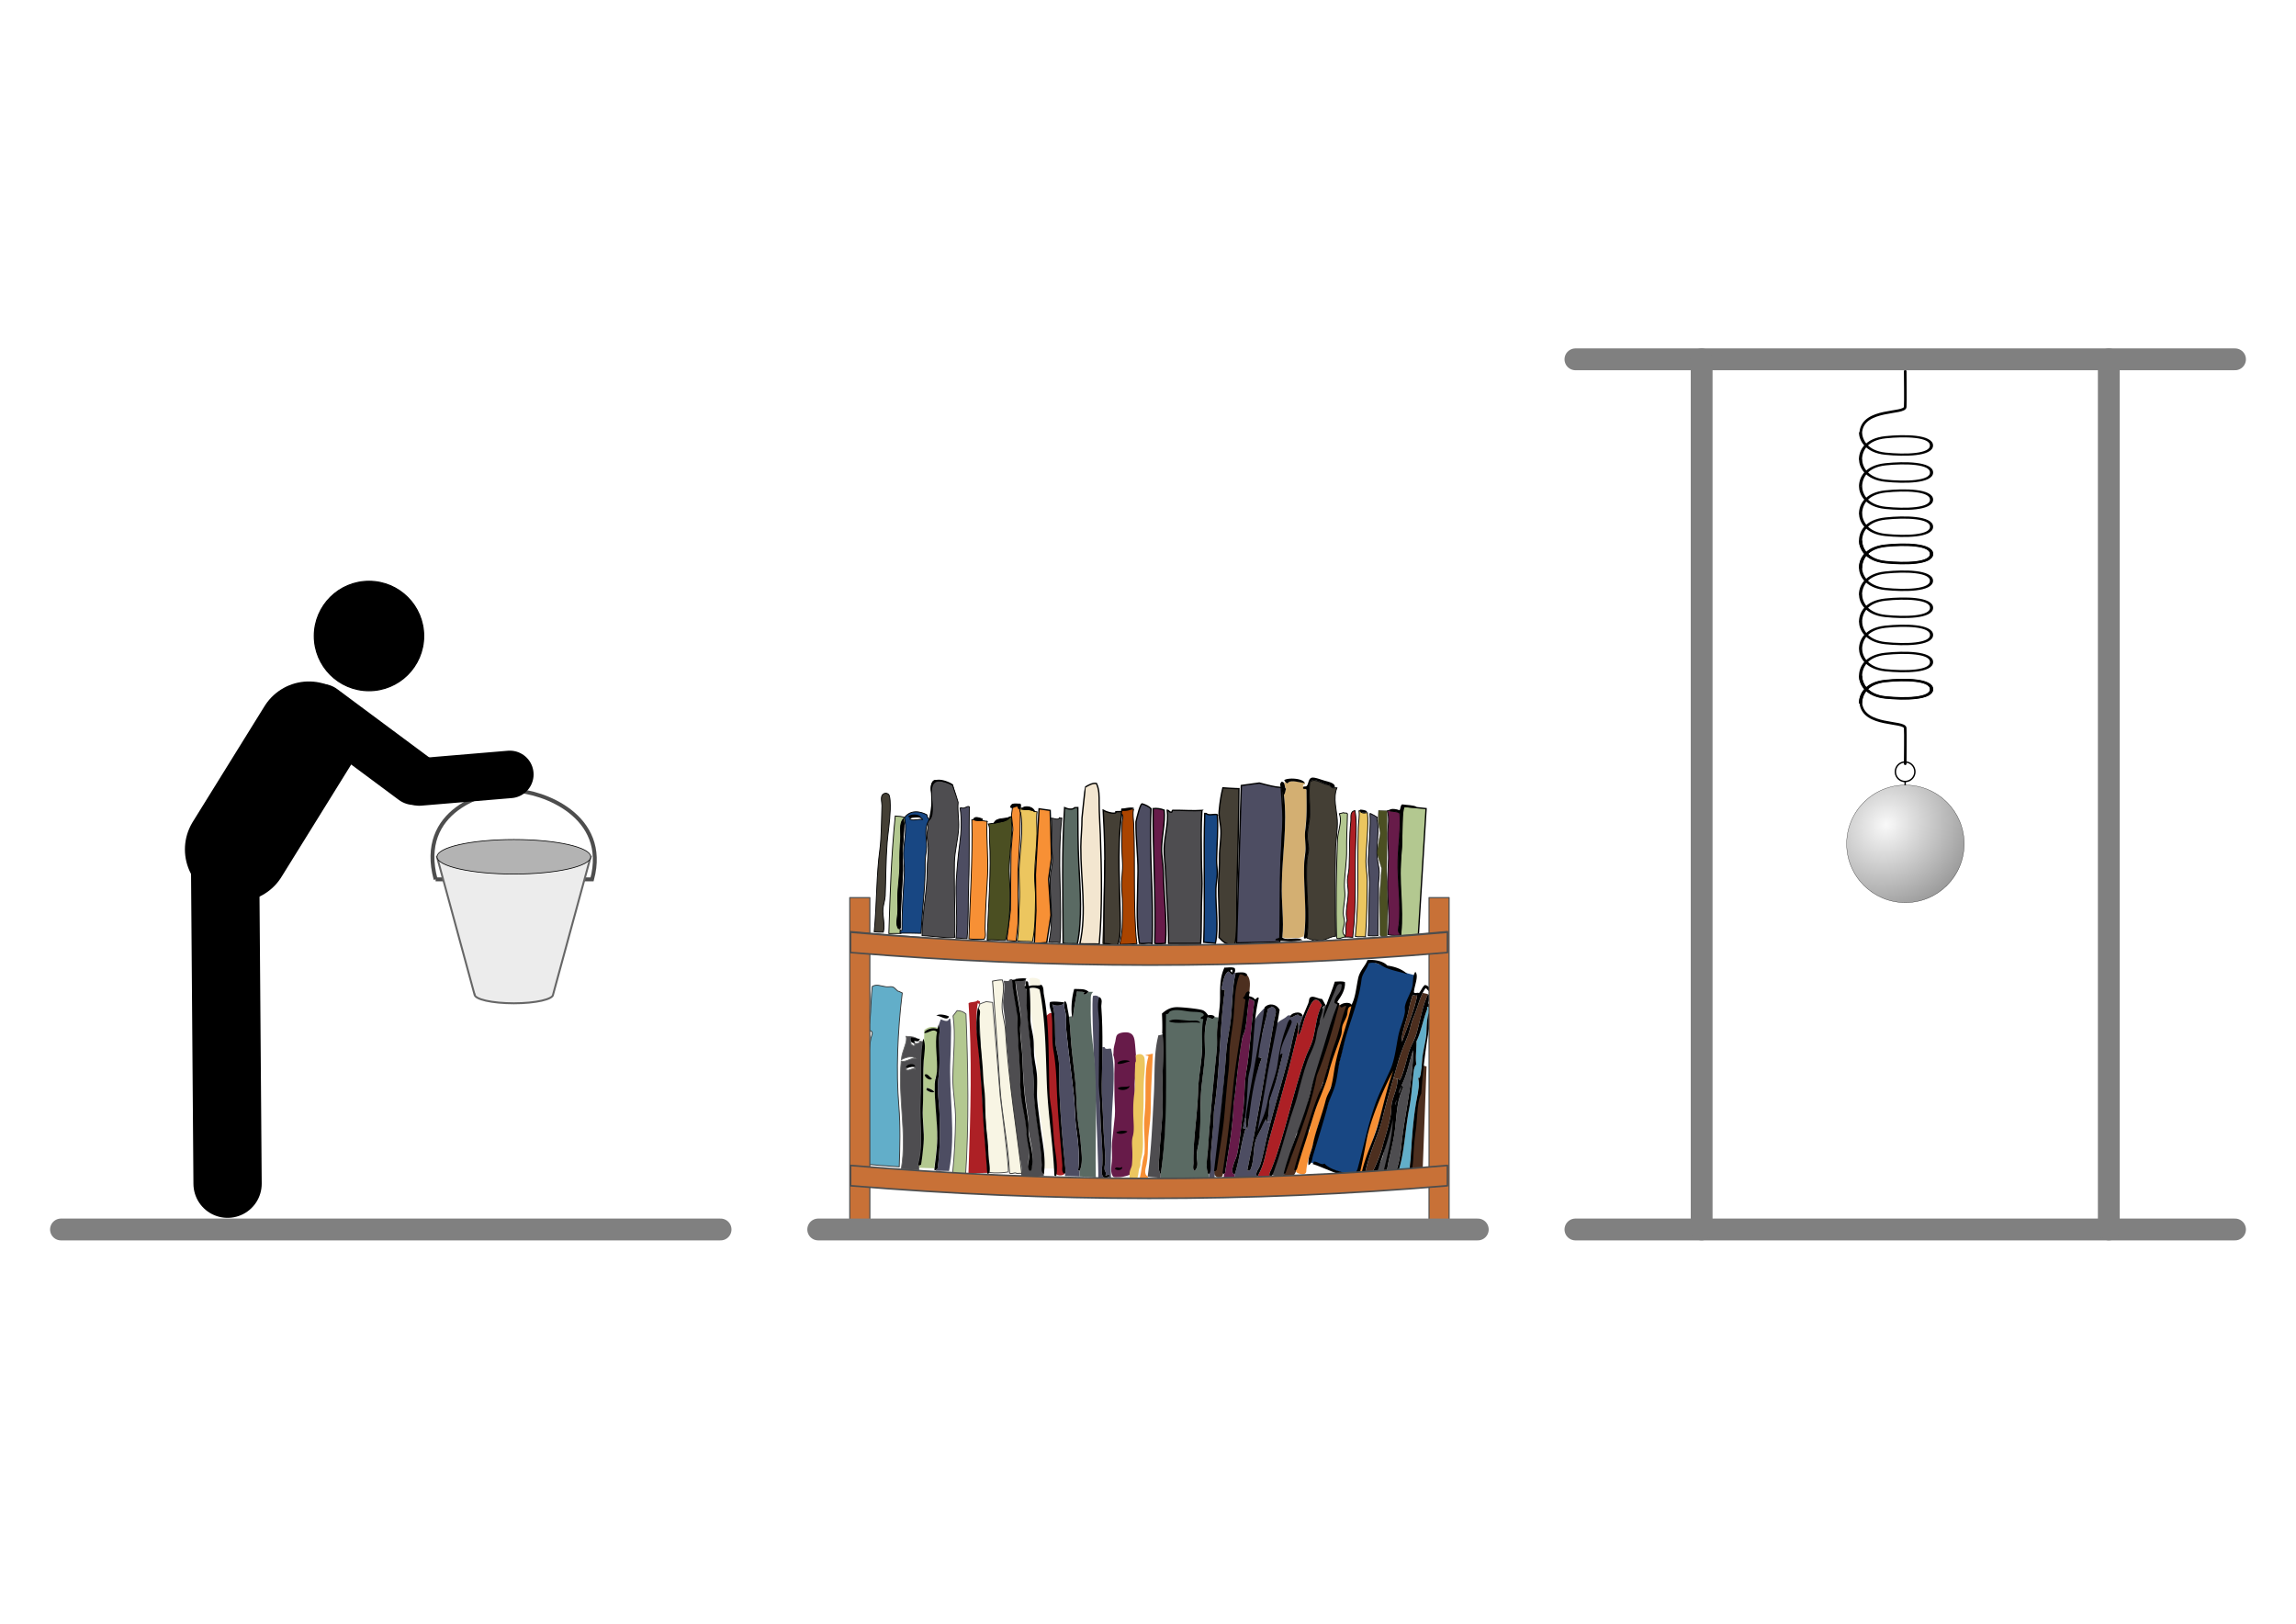 <svg xmlns="http://www.w3.org/2000/svg" xmlns:xlink="http://www.w3.org/1999/xlink" id="svg4880" height="744.094" width="1052.362"><title id="title7140">Kraft und Gegenkraft (Beispiele)</title><defs id="defs4882"><linearGradient id="linearGradient27735"><stop offset="0" id="stop27737" stop-color="#09a0ff"/><stop offset="1" id="stop27739" stop-color="#1254f5" stop-opacity="0"/></linearGradient><style id="style730">.fil0{fill:#1f1a17}</style><radialGradient r="140.5" fy="190.809" fx="1146.806" cy="190.809" cx="1146.806" gradientTransform="matrix(2.191 2.222 -2.412 2.378 -881.001 -2760.681)" gradientUnits="userSpaceOnUse" id="radialGradient16670" xlink:href="#linearGradient5206"/><radialGradient r="154.786" fy="517.296" fx="372.82" cy="517.296" cx="372.82" gradientTransform="matrix(-2.682 .119 -.014 -.353 1508.961 700.42)" gradientUnits="userSpaceOnUse" id="radialGradient6897" xlink:href="#linearGradient6864"/><radialGradient gradientUnits="userSpaceOnUse" gradientTransform="matrix(-2.682 .119 -.014 -.353 1508.961 700.42)" r="154.786" fy="517.296" fx="372.82" cy="517.296" cx="372.82" id="radialGradient6870" xlink:href="#linearGradient6864"/><radialGradient r="140.5" fy="206.865" fx="1145.823" cy="206.865" cx="1145.823" gradientTransform="matrix(2.191 2.222 -2.412 2.378 -881.001 -2760.681)" gradientUnits="userSpaceOnUse" id="radialGradient6860" xlink:href="#linearGradient5206"/><linearGradient id="linearGradient5206"><stop id="stop5208" offset="0" stop-color="#f9f9f9"/><stop offset=".5" id="stop5234" stop-color="#949494"/><stop id="stop5210" offset="1" stop-color="#333"/></linearGradient><marker id="Arrow2Lend" orient="auto" overflow="visible"><path transform="matrix(-1.1 0 0 -1.1 -1.1 0)" d="M8.719 4.034L-2.207.016 8.719-4.002c-1.746 2.372-1.736 5.618 0 8.036z" id="path5275" font-size="12" fill-rule="evenodd" stroke-width=".625" stroke-linejoin="round"/></marker><marker id="Arrow1Lend" orient="auto" overflow="visible"><path d="M-10 0l-4 4L0 0l-14-4 4 4z" id="path5257" fill-rule="evenodd" stroke="#000" stroke-width=".8pt"/></marker><linearGradient id="linearGradient6864"><stop id="stop6866" offset="0"/><stop id="stop6868" offset="1" stop-opacity="0"/></linearGradient><linearGradient id="linearGradient17153"><stop id="stop17155" offset="0" stop-color="#d68149"/><stop offset=".5" id="stop17169" stop-color="#b3591e"/><stop id="stop17157" offset="1" stop-color="#6e320a"/></linearGradient><radialGradient r="140.5" fy="190.809" fx="1146.806" cy="190.809" cx="1146.806" gradientTransform="matrix(2.191 2.222 -2.412 2.378 -881.001 -2760.681)" gradientUnits="userSpaceOnUse" id="radialGradient59165-7" xlink:href="#linearGradient5206-4"/><linearGradient id="linearGradient5206-4"><stop id="stop5208-4" offset="0" stop-color="#f9f9f9"/><stop offset=".5" id="stop5234-3" stop-color="#949494"/><stop id="stop5210-0" offset="1" stop-color="#333"/></linearGradient><linearGradient id="linearGradient2830"><stop offset="0" id="stop2832" stop-color="#1a1a1a" stop-opacity=".828"/><stop offset="1" id="stop2834" stop-color="#fff"/></linearGradient><linearGradient id="linearGradient3701"><stop offset="0" id="stop3703" stop-opacity="0"/><stop offset="1" id="stop3705" stop-color="#fff"/></linearGradient><linearGradient xlink:href="#linearGradient3701-6" id="linearGradient3713-2" gradientUnits="userSpaceOnUse" gradientTransform="translate(-84.343 -60.575)" spreadMethod="reflect" x1="261.131" y1="391.565" x2="333.654" y2="405.066"/><linearGradient id="linearGradient3701-6"><stop offset="0" id="stop3703-6" stop-opacity="0"/><stop offset="1" id="stop3705-4" stop-color="#fff"/></linearGradient><linearGradient y2="405.066" x2="333.654" y1="391.565" x1="261.131" spreadMethod="reflect" gradientTransform="translate(-84.343 -60.575)" gradientUnits="userSpaceOnUse" id="linearGradient67313-5" xlink:href="#linearGradient3701-0"/><linearGradient id="linearGradient3701-0"><stop offset="0" id="stop3703-4" stop-opacity="0"/><stop offset="1" id="stop3705-8" stop-color="#fff"/></linearGradient><marker viewBox="0 0 10 10" refY="5" orient="auto" markerWidth="4" id="ArrowEnd-7"><path id="path1777" d="M0 0l10 5-10 5z"/></marker><marker viewBox="0 0 10 10" refY="5" refX="10" orient="auto" markerWidth="4" id="ArrowStart-4"><path id="path1780" d="M10 0L0 5l10 5z"/></marker><marker viewBox="0 0 10 10" refY="5" orient="auto" markerWidth="4" id="ArrowEnd-6"><path id="path2681" d="M0 0l10 5-10 5V0z"/></marker><marker viewBox="0 0 10 10" refY="5" refX="10" orient="auto" markerWidth="4" id="ArrowStart-9"><path id="path2684" d="M10 0L0 5l10 5V0z"/></marker><marker viewBox="0 0 10 10" refY="5" orient="auto" markerWidth="4" id="ArrowEnd"><path id="path2935" d="M0 0l10 5-10 5z"/></marker><marker viewBox="0 0 10 10" refY="5" refX="10" orient="auto" markerWidth="4" id="ArrowStart"><path id="path2938" d="M10 0L0 5l10 5z"/></marker><radialGradient r="263.407" fy="-641.726" fx="438.017" cy="-641.726" cx="438.017" gradientTransform="matrix(1.077 0 0 .363 -33.854 -269.766)" gradientUnits="userSpaceOnUse" id="radialGradient69454" xlink:href="#linearGradient27735"/><radialGradient r="263.407" fy="-641.726" fx="438.017" cy="-641.726" cx="438.017" gradientTransform="matrix(1.077 0 0 .363 -33.854 -269.766)" gradientUnits="userSpaceOnUse" id="radialGradient69478" xlink:href="#linearGradient27735"/><radialGradient r="263.407" fy="-453.613" fx="452.923" cy="-453.613" cx="452.923" gradientTransform="matrix(1.641 .008 -.002 .363 382.76 -642.262)" gradientUnits="userSpaceOnUse" id="radialGradient77825-2" xlink:href="#linearGradient27735-9"/><linearGradient id="linearGradient27735-9"><stop offset="0" id="stop27737-3" stop-color="#09a0ff"/><stop offset="1" id="stop27739-9" stop-color="#1254f5" stop-opacity="0"/></linearGradient><linearGradient id="linearGradient27735-96"><stop offset="0" id="stop27737-38" stop-color="#09a0ff"/><stop offset="1" id="stop27739-5" stop-color="#1254f5" stop-opacity="0"/></linearGradient><linearGradient id="linearGradient27735-96-0"><stop offset="0" id="stop27737-38-3" stop-color="#09a0ff"/><stop offset="1" id="stop27739-5-0" stop-color="#1254f5" stop-opacity="0"/></linearGradient><radialGradient xlink:href="#linearGradient5864" id="radialGradient5870" cx="-3929.066" cy="397.44" fx="-3929.066" fy="397.44" r="1591.26" gradientTransform="matrix(1.858 .264 -.047 .329 3187.675 2142.682)" gradientUnits="userSpaceOnUse"/><radialGradient xlink:href="#linearGradient5854" id="radialGradient5860" cx="-3361.305" cy="1558.106" fx="-3361.305" fy="1558.106" r="1056.214" gradientTransform="matrix(1 0 0 .205 0 1238.364)" gradientUnits="userSpaceOnUse"/><radialGradient xlink:href="#linearGradient5786" id="radialGradient5792" cx="-4031.075" cy="-149.419" fx="-4031.075" fy="-149.419" r="192.836" gradientTransform="matrix(1.366 -.114 .059 .707 1483.572 -501.412)" gradientUnits="userSpaceOnUse"/><linearGradient xlink:href="#linearGradient5744" id="linearGradient5750" x1="-4449.336" y1="1511.479" x2="-4381.392" y2="191.167" gradientUnits="userSpaceOnUse"/><linearGradient xlink:href="#linearGradient5734" id="linearGradient5740" x1="-4405.719" y1="556.08" x2="-4478.702" y2="667.987" gradientUnits="userSpaceOnUse"/><linearGradient xlink:href="#linearGradient5704" id="linearGradient5710" x1="-2893.406" y1="670.474" x2="-2979.417" y2="-544" gradientUnits="userSpaceOnUse"/><linearGradient xlink:href="#linearGradient5658" id="linearGradient5664" x1="-1310.862" y1="1192.269" x2="-3170.154" y2="-129.712" gradientUnits="userSpaceOnUse"/><radialGradient xlink:href="#linearGradient5610" id="radialGradient5616" cx="-2722.208" cy="631.164" fx="-2722.208" fy="631.164" r="93.851" gradientTransform="matrix(1.337 .315 -.593 2.514 1289.552 -156.342)" gradientUnits="userSpaceOnUse"/><linearGradient xlink:href="#linearGradient5508" id="linearGradient5514" x1="-4276.461" y1="863.138" x2="-4527.612" y2="787.449" gradientUnits="userSpaceOnUse" gradientTransform="translate(8)"/><linearGradient xlink:href="#linearGradient5442" id="linearGradient5448" x1="-4262.699" y1="61.517" x2="-4114.76" y2="154.409" gradientUnits="userSpaceOnUse"/><linearGradient xlink:href="#linearGradient5412" id="linearGradient5418" x1="-3922.096" y1="-265.324" x2="-3509.244" y2="-258.444" gradientUnits="userSpaceOnUse"/><linearGradient xlink:href="#linearGradient5386" id="linearGradient5392" x1="-3512.684" y1="1052.362" x2="-3502.363" y2="684.236" gradientUnits="userSpaceOnUse"/><radialGradient xlink:href="#linearGradient5360" id="radialGradient5366" cx="-3717.662" cy="184.126" fx="-3717.662" fy="184.126" r="209.633" gradientTransform="matrix(2.28 -.632 .175 .632 4726.21 -2263.631)" gradientUnits="userSpaceOnUse"/><linearGradient xlink:href="#linearGradient5346" id="linearGradient5352" x1="-3750.074" y1="894.102" x2="-3984.024" y2="298.907" gradientUnits="userSpaceOnUse" gradientTransform="translate(10.321 -3.44)"/><linearGradient xlink:href="#linearGradient5280" id="linearGradient5286" x1="-4238.616" y1="278.264" x2="-4145.724" y2="577.582" gradientUnits="userSpaceOnUse"/><linearGradient xlink:href="#linearGradient5258" id="linearGradient5264" x1="-3629.659" y1="326.43" x2="-3884.251" y2="-34.815" gradientUnits="userSpaceOnUse"/><linearGradient xlink:href="#linearGradient5232" id="linearGradient5238" x1="-3980.583" y1="-158.671" x2="-3815.442" y2="147.528" gradientUnits="userSpaceOnUse"/><radialGradient xlink:href="#linearGradient5630" id="radialGradient5222" gradientUnits="userSpaceOnUse" gradientTransform="matrix(1.581 0 0 1.581 2173.258 9.572)" cx="-3784.391" cy="-153.328" fx="-3784.391" fy="-153.328" r="832.585"/><linearGradient xlink:href="#linearGradient5178" id="linearGradient5184" x1="-3211.236" y1="307.939" x2="-3031.213" y2="570.677" gradientUnits="userSpaceOnUse"/><linearGradient xlink:href="#linearGradient5160" id="linearGradient5166" x1="-2736.849" y1="414.98" x2="-3133.388" y2="215.495" gradientUnits="userSpaceOnUse"/><linearGradient xlink:href="#linearGradient5124" id="linearGradient5132" x1="-3409.918" y1="292.794" x2="-2711.138" y2="-101.455" gradientUnits="userSpaceOnUse"/><radialGradient xlink:href="#linearGradient5097" id="radialGradient5103" cx="-3530.045" cy="525.453" fx="-3530.045" fy="525.453" r="781.863" gradientTransform="matrix(1.359 0 0 1.228 1239.036 -100.309)" gradientUnits="userSpaceOnUse"/><linearGradient xlink:href="#linearGradient5080" id="linearGradient5086" x1="-3973.702" y1="157.849" x2="-4221.414" y2="1465.214" gradientUnits="userSpaceOnUse"/><linearGradient xlink:href="#linearGradient5068" id="linearGradient5074" x1="-3220.247" y1="298.907" x2="-2907.168" y2="1269.11" gradientUnits="userSpaceOnUse"/><linearGradient xlink:href="#linearGradient4907" id="linearGradient5001" x1="-3345.823" y1="992.155" x2="-3063.707" y2="804.651" gradientUnits="userSpaceOnUse"/><linearGradient xlink:href="#linearGradient4959" id="linearGradient4965" x1="-3790.232" y1="806.654" x2="-3663.729" y2="952.619" gradientUnits="userSpaceOnUse"/><linearGradient xlink:href="#linearGradient4907" id="linearGradient4913" x1="-4104.439" y1="-709.14" x2="-3271.854" y2="1396.406" gradientUnits="userSpaceOnUse"/><clipPath id="clipPath4593"><path id="path4595" d="M986.439 400.72a688.154 688.154 0 1 1-1376.307 0 688.154 688.154 0 1 1 1376.307 0z" stroke="#ff0" stroke-width="1.567" stroke-linecap="round" stroke-linejoin="round"/></clipPath><pattern id="pattern3042" patternTransform="translate(88.509 148.67)" height="353.094" width="440.098" patternUnits="userSpaceOnUse"><g transform="translate(-88.509 -148.67)" id="g3009"><path d="M211.835 255.81l-60.406 34.875-60.407-34.876v-69.751l60.407-34.876 60.406 34.876z" id="path2985" style="marker:none" color="#000" fill="#fff" stroke="navy" stroke-width="5" stroke-linecap="round" stroke-linejoin="round" overflow="visible"/><use height="1052.362" width="744.094" transform="translate(125.714)" id="use2987" xlink:href="#path2985"/><use height="1052.362" width="744.094" transform="translate(125.714 2.857)" id="use2989" xlink:href="#use2987"/><use height="1052.362" width="744.094" transform="translate(62.857 102.857)" id="use2997" xlink:href="#path2985"/><use height="1052.362" width="744.094" transform="translate(62.857 102.857)" id="use2999" xlink:href="#use2987"/><use height="1052.362" width="744.094" transform="translate(62.857 102.857)" id="use3001" xlink:href="#use2989"/><use height="1052.362" width="744.094" transform="translate(-60 102.857)" id="use3003" xlink:href="#use2997"/><use height="1052.362" width="744.094" transform="translate(-60 102.857)" id="use3005" xlink:href="#use2999"/><use height="1052.362" width="744.094" transform="translate(-60 102.857)" id="use3007" xlink:href="#use3001"/></g></pattern><linearGradient id="linearGradient4844"><stop offset="0" id="stop4846" stop-color="#fff"/><stop id="stop5618" offset=".5" stop-color="#cbcbc7"/><stop offset=".75" id="stop5628" stop-color="#b1b1ab"/><stop offset="1" id="stop4848" stop-color="#979890"/></linearGradient><linearGradient id="linearGradient4907"><stop offset="0" id="stop4909" stop-color="#fff"/><stop offset="1" id="stop4911" stop-color="#fff" stop-opacity="0"/></linearGradient><linearGradient id="linearGradient4959"><stop offset="0" id="stop4961" stop-color="#fff"/><stop offset="1" id="stop4963" stop-color="#fff" stop-opacity="0"/></linearGradient><linearGradient id="linearGradient5068"><stop offset="0" id="stop5070" stop-color="#fff"/><stop offset="1" id="stop5072" stop-color="#fff" stop-opacity="0"/></linearGradient><linearGradient id="linearGradient5080"><stop offset="0" id="stop5082" stop-color="#fff"/><stop offset="1" id="stop5084" stop-color="#fff" stop-opacity="0"/></linearGradient><linearGradient id="linearGradient5097"><stop offset="0" id="stop5099" stop-color="#fff" stop-opacity="0"/><stop id="stop5105" offset=".849" stop-color="#fff" stop-opacity="0"/><stop offset="1" id="stop5101" stop-color="#fff"/></linearGradient><linearGradient id="linearGradient5124"><stop offset="0" id="stop5126" stop-color="#84867c"/><stop offset="1" id="stop5128" stop-color="#84867c" stop-opacity="0"/></linearGradient><linearGradient id="linearGradient5160"><stop offset="0" id="stop5162" stop-color="#fff"/><stop offset="1" id="stop5164" stop-color="#fff" stop-opacity="0"/></linearGradient><linearGradient id="linearGradient5178"><stop offset="0" id="stop5180" stop-color="#fff"/><stop offset="1" id="stop5182" stop-color="#fff" stop-opacity="0"/></linearGradient><linearGradient id="linearGradient5232"><stop offset="0" id="stop5234-31" stop-color="#fff"/><stop offset="1" id="stop5236" stop-color="#fff" stop-opacity="0"/></linearGradient><linearGradient id="linearGradient5258"><stop offset="0" id="stop5260" stop-color="#333"/><stop offset="1" id="stop5262" stop-color="#333" stop-opacity="0"/></linearGradient><linearGradient id="linearGradient5280"><stop offset="0" id="stop5282" stop-color="#fff"/><stop offset="1" id="stop5284" stop-color="#fff" stop-opacity="0"/></linearGradient><linearGradient id="linearGradient5346"><stop offset="0" id="stop5348"/><stop offset="1" id="stop5350" stop-opacity="0"/></linearGradient><linearGradient id="linearGradient5360"><stop offset="0" id="stop5362" stop-color="#fff"/><stop offset="1" id="stop5364" stop-color="#fff" stop-opacity="0"/></linearGradient><linearGradient id="linearGradient5386"><stop offset="0" id="stop5388" stop-color="#fff"/><stop offset="1" id="stop5390" stop-color="#fff" stop-opacity="0"/></linearGradient><linearGradient id="linearGradient5412"><stop offset="0" id="stop5414" stop-color="#fff"/><stop offset="1" id="stop5416" stop-color="#fff" stop-opacity="0"/></linearGradient><linearGradient id="linearGradient5442"><stop offset="0" id="stop5444" stop-color="#fff"/><stop offset="1" id="stop5446" stop-color="#fff" stop-opacity="0"/></linearGradient><linearGradient id="linearGradient5508"><stop offset="0" id="stop5510"/><stop offset="1" id="stop5512" stop-opacity="0"/></linearGradient><linearGradient id="linearGradient5610"><stop offset="0" id="stop5612"/><stop offset="1" id="stop5614" stop-opacity="0"/></linearGradient><linearGradient id="linearGradient5630"><stop id="stop5632" offset="0" stop-color="#fff"/><stop offset=".5" id="stop5634" stop-color="#cbcbc7"/><stop id="stop5636" offset=".624" stop-color="#b1b1ab"/><stop id="stop5638" offset="1" stop-color="#979890"/></linearGradient><linearGradient id="linearGradient5658"><stop offset="0" id="stop5660" stop-color="#fff"/><stop offset="1" id="stop5662" stop-color="#fff" stop-opacity="0"/></linearGradient><linearGradient id="linearGradient5704"><stop offset="0" id="stop5706"/><stop offset="1" id="stop5708" stop-opacity="0"/></linearGradient><linearGradient id="linearGradient5734"><stop offset="0" id="stop5736" stop-color="#fff"/><stop offset="1" id="stop5738" stop-color="#fff" stop-opacity="0"/></linearGradient><linearGradient id="linearGradient5744"><stop offset="0" id="stop5746" stop-color="#fff"/><stop offset="1" id="stop5748" stop-color="#fff" stop-opacity="0"/></linearGradient><linearGradient id="linearGradient5786"><stop offset="0" id="stop5788"/><stop offset="1" id="stop5790" stop-opacity="0"/></linearGradient><linearGradient id="linearGradient5854"><stop offset="0" id="stop5856"/><stop offset="1" id="stop5858" stop-opacity="0"/></linearGradient><linearGradient id="linearGradient5864"><stop offset="0" id="stop5866"/><stop offset="1" id="stop5868" stop-opacity="0"/></linearGradient><radialGradient xlink:href="#linearGradient5630" id="radialGradient87228" gradientUnits="userSpaceOnUse" gradientTransform="matrix(1.581 0 0 1.581 2173.258 9.572)" cx="-3784.391" cy="-153.328" fx="-3784.391" fy="-153.328" r="832.585"/><radialGradient xlink:href="#linearGradient5610" id="radialGradient87230" gradientUnits="userSpaceOnUse" gradientTransform="matrix(1.337 .315 -.593 2.514 1289.552 -156.342)" cx="-2722.208" cy="631.164" fx="-2722.208" fy="631.164" r="93.851"/><linearGradient xlink:href="#linearGradient4907" id="linearGradient87232" gradientUnits="userSpaceOnUse" x1="-3345.823" y1="992.155" x2="-3063.707" y2="804.651"/><linearGradient xlink:href="#linearGradient5508" id="linearGradient87234" gradientUnits="userSpaceOnUse" gradientTransform="translate(8)" x1="-4276.461" y1="863.138" x2="-4527.612" y2="787.449"/><linearGradient xlink:href="#linearGradient4907" id="linearGradient87236" gradientUnits="userSpaceOnUse" x1="-4104.439" y1="-709.14" x2="-3271.854" y2="1396.406"/><linearGradient xlink:href="#linearGradient5124" id="linearGradient87238" gradientUnits="userSpaceOnUse" x1="-3409.918" y1="292.794" x2="-2711.138" y2="-101.455"/><linearGradient xlink:href="#linearGradient4959" id="linearGradient87240" gradientUnits="userSpaceOnUse" x1="-3790.232" y1="806.654" x2="-3663.729" y2="952.619"/><linearGradient xlink:href="#linearGradient5068" id="linearGradient87242" gradientUnits="userSpaceOnUse" x1="-3220.247" y1="298.907" x2="-2907.168" y2="1269.11"/><linearGradient xlink:href="#linearGradient5080" id="linearGradient87244" gradientUnits="userSpaceOnUse" x1="-3973.702" y1="157.849" x2="-4221.414" y2="1465.214"/><radialGradient xlink:href="#linearGradient5097" id="radialGradient87246" gradientUnits="userSpaceOnUse" gradientTransform="matrix(1.359 0 0 1.228 1239.036 -100.309)" cx="-3530.045" cy="525.453" fx="-3530.045" fy="525.453" r="781.863"/><linearGradient xlink:href="#linearGradient5160" id="linearGradient87248" gradientUnits="userSpaceOnUse" x1="-2736.849" y1="414.98" x2="-3133.388" y2="215.495"/><linearGradient xlink:href="#linearGradient5178" id="linearGradient87250" gradientUnits="userSpaceOnUse" x1="-3211.236" y1="307.939" x2="-3031.213" y2="570.677"/><linearGradient xlink:href="#linearGradient5232" id="linearGradient87252" gradientUnits="userSpaceOnUse" x1="-3980.583" y1="-158.671" x2="-3815.442" y2="147.528"/><linearGradient xlink:href="#linearGradient5258" id="linearGradient87254" gradientUnits="userSpaceOnUse" x1="-3629.659" y1="326.43" x2="-3884.251" y2="-34.815"/><linearGradient xlink:href="#linearGradient5280" id="linearGradient87256" gradientUnits="userSpaceOnUse" x1="-4238.616" y1="278.264" x2="-4145.724" y2="577.582"/><linearGradient xlink:href="#linearGradient5346" id="linearGradient87258" gradientUnits="userSpaceOnUse" gradientTransform="translate(10.321 -3.44)" x1="-3750.074" y1="894.102" x2="-3984.024" y2="298.907"/><radialGradient xlink:href="#linearGradient5360" id="radialGradient87260" gradientUnits="userSpaceOnUse" gradientTransform="matrix(2.28 -.632 .175 .632 4726.21 -2263.631)" cx="-3717.662" cy="184.126" fx="-3717.662" fy="184.126" r="209.633"/><linearGradient xlink:href="#linearGradient5386" id="linearGradient87262" gradientUnits="userSpaceOnUse" x1="-3512.684" y1="1052.362" x2="-3502.363" y2="684.236"/><linearGradient xlink:href="#linearGradient5412" id="linearGradient87264" gradientUnits="userSpaceOnUse" x1="-3922.096" y1="-265.324" x2="-3509.244" y2="-258.444"/><linearGradient xlink:href="#linearGradient5442" id="linearGradient87266" gradientUnits="userSpaceOnUse" x1="-4262.699" y1="61.517" x2="-4114.76" y2="154.409"/><linearGradient xlink:href="#linearGradient5658" id="linearGradient87268" gradientUnits="userSpaceOnUse" x1="-1310.862" y1="1192.269" x2="-3170.154" y2="-129.712"/><linearGradient xlink:href="#linearGradient5704" id="linearGradient87270" gradientUnits="userSpaceOnUse" x1="-2893.406" y1="670.474" x2="-2979.417" y2="-544"/><linearGradient xlink:href="#linearGradient5734" id="linearGradient87272" gradientUnits="userSpaceOnUse" x1="-4405.719" y1="556.08" x2="-4478.702" y2="667.987"/><linearGradient xlink:href="#linearGradient5744" id="linearGradient87274" gradientUnits="userSpaceOnUse" x1="-4449.336" y1="1511.479" x2="-4381.392" y2="191.167"/><radialGradient xlink:href="#linearGradient5786" id="radialGradient87276" gradientUnits="userSpaceOnUse" gradientTransform="matrix(1.366 -.114 .059 .707 1483.572 -501.412)" cx="-4031.075" cy="-149.419" fx="-4031.075" fy="-149.419" r="192.836"/><radialGradient xlink:href="#linearGradient27735" id="radialGradient87580" gradientUnits="userSpaceOnUse" gradientTransform="matrix(2.481 0 0 .363 -531.3 -269.765)" cx="452.923" cy="-453.613" fx="452.923" fy="-453.613" r="263.407"/><radialGradient xlink:href="#linearGradient27735-96" id="radialGradient91302" gradientUnits="userSpaceOnUse" gradientTransform="matrix(2.481 0 0 .363 -531.3 -269.765)" cx="452.923" cy="-453.613" fx="452.923" fy="-453.613" r="263.407"/><radialGradient xlink:href="#linearGradient27735-96-0" id="radialGradient120311" gradientUnits="userSpaceOnUse" gradientTransform="matrix(.883 0 0 .129 137.495 491.727)" cx="452.923" cy="-453.613" fx="452.923" fy="-453.613" r="263.407"/><radialGradient xlink:href="#linearGradient27735-96-0" id="radialGradient123157" gradientUnits="userSpaceOnUse" gradientTransform="matrix(.883 0 0 .129 137.495 491.727)" cx="452.923" cy="-453.613" fx="452.923" fy="-453.613" r="263.407"/><linearGradient id="linearGradient3956"><stop id="stop3958" offset="0"/><stop id="stop3960" offset="1" stop-color="#fbfbfb"/></linearGradient><linearGradient id="linearGradient123174"><stop id="stop123176" offset="0"/><stop id="stop123178" offset="1" stop-color="#fbfbfb"/></linearGradient><linearGradient id="linearGradient123181"><stop id="stop123183" offset="0"/><stop id="stop123185" offset="1" stop-color="#fbfbfb"/></linearGradient><linearGradient id="linearGradient123188"><stop id="stop123190" offset="0"/><stop id="stop123192" offset="1" stop-color="#fbfbfb"/></linearGradient><linearGradient id="linearGradient123195"><stop id="stop123197" offset="0"/><stop id="stop123199" offset="1" stop-color="#fbfbfb"/></linearGradient><linearGradient id="linearGradient123202"><stop id="stop123204" offset="0"/><stop id="stop123206" offset="1" stop-color="#fbfbfb"/></linearGradient><linearGradient id="linearGradient123209"><stop id="stop123211" offset="0"/><stop id="stop123213" offset="1" stop-color="#fbfbfb"/></linearGradient><linearGradient id="linearGradient123216"><stop id="stop123218" offset="0"/><stop id="stop123220" offset="1" stop-color="#fbfbfb"/></linearGradient><linearGradient id="linearGradient123223"><stop id="stop123225" offset="0"/><stop id="stop123227" offset="1" stop-color="#fbfbfb"/></linearGradient><linearGradient id="linearGradient3944"><stop id="stop3946" offset="0" stop-color="#826f30"/><stop offset=".5" id="stop3952" stop-color="#c8b369"/><stop id="stop3948" offset="1" stop-color="#826f30"/></linearGradient><linearGradient id="linearGradient3930"><stop id="stop3932" offset="0" stop-color="#333"/><stop offset=".556" id="stop3938" stop-color="#bbb"/><stop id="stop3934" offset="1" stop-color="#333"/></linearGradient><linearGradient id="linearGradient3080"><stop id="stop3082" offset="0" stop-color="#fd5"/><stop offset=".5" id="stop3088" stop-color="#ffcc01"/><stop id="stop3084" offset="1" stop-color="#dcb000"/></linearGradient><linearGradient id="linearGradient123245"><stop id="stop123247" offset="0" stop-color="#fd5"/><stop offset=".5" id="stop123249" stop-color="#ffcc01"/><stop id="stop123251" offset="1" stop-color="#dcb000"/></linearGradient><linearGradient id="linearGradient123254"><stop id="stop123256" offset="0" stop-color="#fd5"/><stop offset=".5" id="stop123258" stop-color="#ffcc01"/><stop id="stop123260" offset="1" stop-color="#dcb000"/></linearGradient><linearGradient id="linearGradient123263"><stop id="stop123265" offset="0" stop-color="#fd5"/><stop offset=".5" id="stop123267" stop-color="#ffcc01"/><stop id="stop123269" offset="1" stop-color="#dcb000"/></linearGradient><linearGradient id="linearGradient123272"><stop id="stop123274" offset="0" stop-color="#fd5"/><stop offset=".5" id="stop123276" stop-color="#ffcc01"/><stop id="stop123278" offset="1" stop-color="#dcb000"/></linearGradient><linearGradient id="linearGradient123281"><stop id="stop123283" offset="0" stop-color="#fd5"/><stop offset=".5" id="stop123285" stop-color="#ffcc01"/><stop id="stop123287" offset="1" stop-color="#dcb000"/></linearGradient><linearGradient id="linearGradient123290"><stop id="stop123292" offset="0" stop-color="#fd5"/><stop offset=".5" id="stop123294" stop-color="#ffcc01"/><stop id="stop123296" offset="1" stop-color="#dcb000"/></linearGradient><linearGradient id="linearGradient123299"><stop id="stop123301" offset="0" stop-color="#fd5"/><stop offset=".5" id="stop123303" stop-color="#ffcc01"/><stop id="stop123305" offset="1" stop-color="#dcb000"/></linearGradient><linearGradient id="linearGradient123308"><stop id="stop123310" offset="0" stop-color="#fd5"/><stop offset=".5" id="stop123312" stop-color="#ffcc01"/><stop id="stop123314" offset="1" stop-color="#dcb000"/></linearGradient><linearGradient id="linearGradient3892"><stop id="stop3894" offset="0" stop-color="#ff2d2d"/><stop offset=".454" id="stop3900" stop-color="#8e0e0e"/><stop id="stop3896" offset="1" stop-color="#560000"/></linearGradient><linearGradient id="linearGradient3872"><stop id="stop3874" offset="0" stop-color="#fff" stop-opacity=".7"/><stop id="stop3876" offset="1" stop-color="#fff" stop-opacity=".2"/></linearGradient><linearGradient id="linearGradient123326"><stop id="stop123328" offset="0" stop-color="#fff" stop-opacity=".7"/><stop id="stop123330" offset="1" stop-color="#fff" stop-opacity=".2"/></linearGradient><linearGradient id="linearGradient123333"><stop id="stop123335" offset="0" stop-color="#fff" stop-opacity=".7"/><stop id="stop123337" offset="1" stop-color="#fff" stop-opacity=".2"/></linearGradient><linearGradient id="linearGradient123340"><stop id="stop123342" offset="0" stop-color="#fff" stop-opacity=".7"/><stop id="stop123344" offset="1" stop-color="#fff" stop-opacity=".2"/></linearGradient><linearGradient id="linearGradient123347"><stop id="stop123349" offset="0" stop-color="#fff" stop-opacity=".7"/><stop id="stop123351" offset="1" stop-color="#fff" stop-opacity=".2"/></linearGradient><radialGradient xlink:href="#linearGradient5206" id="radialGradient7142" gradientUnits="userSpaceOnUse" gradientTransform="matrix(2.191 2.222 -2.412 2.378 -881.001 -2760.681)" cx="1146.806" cy="190.809" fx="1146.806" fy="190.809" r="140.5"/><radialGradient xlink:href="#linearGradient5206" id="radialGradient43952" gradientUnits="userSpaceOnUse" gradientTransform="matrix(2.191 2.222 -2.412 2.378 -881.001 -2760.681)" cx="1146.806" cy="190.809" fx="1146.806" fy="190.809" r="140.5"/><radialGradient xlink:href="#linearGradient5206" id="radialGradient44010" gradientUnits="userSpaceOnUse" gradientTransform="matrix(2.191 2.222 -2.412 2.378 -881.001 -2760.681)" cx="1146.806" cy="190.809" fx="1146.806" fy="190.809" r="140.5"/><radialGradient xlink:href="#linearGradient5206" id="radialGradient44211" gradientUnits="userSpaceOnUse" gradientTransform="matrix(2.191 2.222 -2.412 2.378 -881.001 -2760.681)" cx="1146.806" cy="190.809" fx="1146.806" fy="190.809" r="140.5"/><radialGradient xlink:href="#linearGradient5206" id="radialGradient44238" gradientUnits="userSpaceOnUse" gradientTransform="matrix(2.191 2.222 -2.412 2.378 -881.001 -2760.681)" cx="1146.806" cy="190.809" fx="1146.806" fy="190.809" r="140.5"/><radialGradient xlink:href="#linearGradient5206" id="radialGradient47416" gradientUnits="userSpaceOnUse" gradientTransform="matrix(2.191 2.222 -2.412 2.378 -881.001 -2760.681)" cx="1146.806" cy="190.809" fx="1146.806" fy="190.809" r="140.5"/><radialGradient xlink:href="#linearGradient5206" id="radialGradient47418" gradientUnits="userSpaceOnUse" gradientTransform="matrix(2.191 2.222 -2.412 2.378 -881.001 -2760.681)" cx="1146.806" cy="190.809" fx="1146.806" fy="190.809" r="140.5"/></defs><g id="layer1" transform="translate(0 -308.268)"><path style="marker:none" id="rect7144" color="#000" fill="#fff" stroke="#fff" stroke-width=".966" stroke-linecap="round" stroke-linejoin="round" overflow="visible" d="M13.595 432.067h1025.171v496.496H13.595z"/><g id="g6554" transform="matrix(.894 0 0 .894 49.522 100.643)"><path id="path52577" d="M167.938 683.018h80.218c8.743-32.63-25.38-45.153-40.11-45.5-14.729-.347-49.604 10.06-40.108 45.5z" fill="none" stroke="#4d4d4d" stroke-width="2"/><g id="g52573" transform="matrix(.373 0 0 .373 -26.325 568.09)"><path id="path52538" d="M522.719 277.063L574.28 466.28h.125c0 6.698 24.175 12.125 53.969 12.125s53.938-5.427 53.938-12.125l51.593-189.219H522.72z" fill="#ececec" stroke="#666" stroke-width="2.681"/><path transform="matrix(.864 0 0 1 85.521 0)" d="M750.543 277.07c0 13.11-54.723 23.739-122.228 23.739S506.086 290.18 506.086 277.07c0-13.11 54.724-23.738 122.229-23.738s122.228 10.628 122.228 23.738z" id="path52549" fill="#b3b3b3" stroke="#000" stroke-linecap="square" stroke-linejoin="round"/></g></g><g transform="matrix(-1.609 0 0 1.609 660.886 -257.512)" id="g6514" stroke="#000"><path id="path6516" d="M346.609 598.823l-.693 89.95" stroke-width="19.452" stroke-linecap="round"/><g transform="rotate(44.228 -212.15 727.11) scale(1.039)" id="g6518"><path d="M52.931 225.882l36.235 9.005" id="path6520" stroke-width="28.625" stroke-linecap="round"/><path id="path6522" d="M45.913 223.666l-5.045 31.263" stroke-width="14.313" stroke-linecap="round"/><path d="M40.49 256.484l-19.246 15.828" id="path6524" stroke-width="13.019" stroke-linecap="round"/><path d="M11.74 228.675c-5.79-5.916-5.69-15.406.227-21.197 5.915-5.79 15.406-5.689 21.196.228 5.79 5.916 5.689 15.406-.227 21.196-5.916 5.79-15.406 5.689-21.196-.227z" id="path6526" stroke-width=".325"/></g></g><path id="path6560" d="M27.952 871.701H330.27" fill="none" stroke="gray" stroke-width="10" stroke-linecap="round"/><g id="g47190" transform="translate(-347.07)"><g transform="matrix(.562 0 0 .566 -76.857 -60.304)" id="g91111"><path id="path90697" d="M1744.988 1474.617l3.02.364c-.348 2.81-.69 5.653-.952 8.552-.532 5.941.172 11.928-.426 17.845-2.782 26.843-5.354 53.532-7.113 79.62-.487 7.363-2.207 14.74.12 20.816.276.027.554.041.832.082l-.076 3.38c-13.889-.279-27.173.014-39.56-.55l.112-2.83c6.282-41.456 3.095-91.939 3.503-129.978 0 0 1.298-2.377 4.53-3.24 3.24-.861 14.023-.298 22.65.863l5.392 1.94c-.928 7.112-2.095 21.853-2.246 27.534-.33 12.185-3.077 24.03-3.331 35.457-.45 18.71-4.197 39.859-3.802 57.88.059 2.452-.996 5.697 1.024 6.765 3.914-4.042 1.363-8.205 1.685-13.58.227-3.52 1.388-7.078 1.848-10.636 1.954-14.888.44-30.542 2.174-45.142.861-7.205 1.775-14.04 2.4-20.977 1.055-11.718-1.692-21.301 2.363-33.894 3.003.385 4.027 2.652 5.853-.271z" fill="#5a6a63"/><path id="path90699" d="M1657.038 1354.89c.086 4.935-.705 9.595-.532 14.507.465 12.254 4.353 36.171.568 47.307-1.014-.166-4.002-.77-3.78-1.85.986-20.881 1.518-48.116 1.535-67.547h1.261c0 2.586.915 5.038.948 7.583z" fill="#443f35"/><path id="path90701" d="M1669.347 1308.31l-.436 3.705c-3.78 27.964-1 59.478-.897 88.924.014 6.43-.468 11.265-2.316 15.606-1.827-.814-4.62.254-6.556-1.05l-4.501-.33c-.213-62.5 2.157-57.085-.59-107.91 1.658 1.002 9.562 3.783 10.594 1.453-.031-.127-.1-.226-.151-.333l4.368-.123c.152.024.324.059.485.059z" fill="#443f35" stroke="#000" stroke-width="1.081"/><path id="path90703" d="M1681.458 1415.192c-4.674.25-9.062.584-13.992.676 2.533-9.131 2.258-18.76 2.377-27.561.105-6.381-.366-12.447-.725-18.79-.341-6.44 1.032-13.167.639-19.91-.6-10.477-.79-21.783-.223-32.88.106-1.999 1.621-5.128-.623-6.711l.436-3.705c1.845.206 3.618.113 5.256-.251l4.231.316c-.898 3.726-.086 8.002.102 12.062 1.346 29.363-.62 69.14 2.522 96.754z" fill="#a40" stroke="#000" stroke-width=".692"/><path id="path90705" d="M1762.82 1289.711l1.93.021c-.203 26.006-.86 52.764-1.608 80.314-.408 15.17.696 32.738-1.53 45.383-6.965 1.37-9.301-1.323-13.087-5.159.9-14.847-.721-29.652-.391-44.143.158-7.215.947-14.286.776-21.557-.137-5.64 1.436-13.913 1.154-21.105-.2-5.519-1.882-10.815-1.446-15.52.673-7.054 1.432-12.381 3.033-18.869 2.954.193 7.648.537 11.17.636z" fill="#443f35" stroke="#000" stroke-width="1.081"/><path id="path90707" d="M1844.985 1315.299c.46 7.889-1.325 15.83-1.46 24.398-.395 22.475-.305 46.533.103 69.499-3.97.157-7.82 3.008-11.975 3.444-2.246.233-4.657-.927-6.663-.278l-4.812-1.655c2.662-20.373-1.638-43.13.19-63.613.253-3.022 1.239-5.786 1.229-8.617-.038-3.465-1.212-7.085-1.061-10.91.247-5.932 1.923-11.365 2.009-16.874.151-8.74-1.09-17.093-.017-26.211 3.984-4.125 10.19 1.783 15.582 2.298 1.566.539 2.5 3.035 4.52 2.242l2.033.052c-3.36 8.482-.138 18.054.322 26.225z" fill="#443f35" stroke="#000" stroke-width=".692"/><path id="path90709" d="M1544.858 1304.383c-.33 22.42.309 40.86-.552 63.193-.539 13.814.095 29.222-1.302 43.595-2.779.171-6.255-.685-9-.48 1.481-15.271-.571-33.506.188-46.151.622-10.289 1.556-20.585 2.832-30.102 1.362-10.152 1.758-20.116.294-29.004l1.191-.195c2.171 1.219 4.743-1.962 6.349-.856z" fill="#4d4d62" stroke="#000" stroke-width=".692"/><path id="path90711" d="M1816.634 1473.456l.396.158c-1.498 3.675-2.865 7.539-3.397 11.11l-.54-.071c.296-2.188.275-4.496-.67-6.172-3.348 8.903-4.52 18.172-7.297 28.832-4.7 18-10.012 35.357-14.614 52.78l-2.769-.749c1.233-4.506 1.468-9.046 1.66-13.147.274-6.67 3.675-13.462 5.646-20.277 2.054-7.03 3.64-14.108 5.334-21.128-.917-1.67-1.886 1.234-2.11.213.897-8.339 5.404-15.675 7.924-22.125.687-1.79 3.118-5.161.155-6.23l.168-1.635c2.748-.054 3.802-2.156 6.453-2.314.904.656 1.212 1.79 3.177 1.546.12-.307.086-.805.484-.79z" fill="#4d4d62"/><path id="path90713" d="M1791.543 1466.107c5.546 2.232 2.658 6.573 1.85 11.405-6.624 38.586-14.17 83.742-21.87 121.486.282.01.556.042.817.062.632-.148 1.106-.498 1.745-.646 3.428-7.991 1.999-16.866 4.348-24.15.961-2.96 2.912-5.826 4.156-8.749 1.222-2.915 2.397-6.024 4.52-8.318-.155 1.02-.254 2.003.634 2.147l2.769.749c-.862 3.22-1.714 6.45-2.504 9.67-2.108 8.505-3.438 17.551-6.127 25.213-.914 2.637-3.49 4.911-2.837 8.054.398.038.817.072 1.236.123l-.144 4.13h-.24c-6.293-.245-12.653-.715-18.914-1.107l.258-3.984c3.606-10 5.23-25.713 8.888-37.016-.914-.972-2.174.446-1.968-1.024.796-3.54 1.398-6.968 1.868-10.368l.67.086c-.639 4.746-.81 9.201 1.05 11.876 2.677-21.352 4.576-40.396 11.705-57.984-.834-.305-2.75.258-2.85-.676 1.364-13.58 4.76-24.986 7.872-39.197 1.188-.385 2.356-.82 3.067-1.782z" fill="#4d4d62"/><path id="path90715" d="M1660.523 1500.424c4.653 20.806.065 44.644.214 68.246.093 13.051-1.356 27.544.022 39.516-2.902-1.016-7.107-.954-10.679-1.418.345-24.755-6.67-143.466-4.296-149.29 5.174-1.292 5.82 3.241 5.82 3.241.14 4.513-.403 78.683-.197 83.364.26 5.416.275 10.994.553 16.27.603 11.511 1.844 23.209 1.379 33.821-.158 3.463-1.399 6.677.726 10.063 1.052.536 3.088 1.065 3.746-.069.426-.398 1.537.014 1.346-1.126-.45-2.12-2.78.71-3.297-.31 1.137-2.073-.625-3.213-.758-5.058-.176-2.12.615-4.434.615-6.6-.048-9.844-1.39-20.367-1.652-30.931-.28-10.506-1.432-21.256-1.209-31.312.226-10.482.466-20.338.538-29.862l1.86.024c0 2.685 4.434.583 5.268 1.431z" fill="#4d4d62"/><path id="path90717" d="M1487.595 1453.939l2.574 1.212c-3.864 31.026-5.09 63.866-2.8 91.245 1.387 16.483.9 33.926.33 49.528-9.749-.584-22.068-1.631-28.904-2.308 3.629-9.218 1.121-19.418 1.607-30.226.723-16.557 1.052-30.038 1.69-44.342.395-9.197.93-19.497 2.607-27.623.307-1.538 2.017-4.09.082-5.402-1.929-1.504-2.208 1.947-3.119 2.201 3.568-12.865 2.343-22.688 4.033-38.307 3.49-2.202 7.23-.268 11.199.23 2.004.258 4.006-.364 5.404.1 2.348.762 3.45 3.692 5.297 3.692z" fill="#62aec9" stroke="#333" stroke-width=".692"/><path id="path90719" d="M1516.69 1526.697c-.482 14.713 2.28 29.845 2.055 44.293-.141 9.75-1.883 18.955-2.4 25.555.396.035.811.083 1.225.12v.465c-4.624-.087-9.182-.206-13.974-.45l.185-3.805c.64-.158 1.108-.522 1.724-.684 1.056-6.203 1.728-13.38 2.056-17.265.78-9.304-1.139-18.79-.655-28.358.45-8.888.311-17.32.362-25.225l.897-36.275c2.373-1.728 5.61-3.452 11-1.728.433 13.593 1.469 33.689-2.289 41.44 1.86 1.275-.17 1.254-.187 1.917zm-6.885 6.848c1.295 1.17 4.195 2.723 6.468 1.848-1.033-1.917-3.57-2.61-5.9-3.472.017.793-.553.861-.568 1.624z" fill="#b3c890"/><path id="path90721" d="M1492.623 1313.48l.586 2.551c-3.85 4.184-1.968 11.42-2.38 16.4-.553 7.11-.778 13.48-.656 20.331.137 8.988-1.655 18.141-1.712 26.872-.033 4.67.366 8.97 0 13.325-.362 4.07-1.723 8.675.522 12.103h.101l.02 1.903c-3.298.02-6.595.065-9.892.093 1.022-32.212 1.97-62.719 5.248-95.188 3.071.483 5.247-.1 8.163 1.61z" fill="#b3c890" stroke="#000" stroke-width=".692"/><path id="path90723" d="M1852.585 1339.303c.172 9.551-1.61 18.257-1.813 28.115-.072 3.053.499 6.05.38 9.193-.19 4.644-1.359 9.404-1.324 14.023.013 2.394 1.05 4.805.978 7.158-.106 4.128-3.307 8.033.605 11.282l-.017.762c-1.952-.09-5.007 2.127-6.978.801-.756-25.353-.214-54.21.712-79.466.23-5.774 2.673-11.578 2.381-17.306-.086-1.32-.447-2.597-.824-3.864l3.444-.841c.42.861 2.666-.444 3.13 1.092-.16 10.18-.836 19.5-.674 29.052z" fill="#b3c890" stroke="#000" stroke-width=".692"/><path id="path90725" d="M1819.835 1288.89c.134 11.863.45 21.513-1.004 32.775-.656 5.004.344 9.916.244 14.984-.072 3.83-.913 7.628-1.085 11.547-.818 19.226 2.623 40.547-.316 60.71a.603.603 0 0 1 .416.23l-4.537 1.546c-4.61-.642-10.668 1.45-13.422-.948 1.515-13.806-.838-28.783-.501-43.297.528-23.757 4.674-47.887 1.827-72.212 1.175-1.271 1.202-3.937 1.682-4.837-1.167-1.017-.8-3.313-1.58-4.673l1.519-.158a4.75 4.75 0 0 0 1.29.787c2.058-3.758 11.218-.217 14.171-.317l.082 1.168c-.889.096-1.682.05-1.587 1.594 1.262.875 2.213-.337 2.8 1.101z" fill="#d3af72" stroke-width="1.562"/><path id="path90727" d="M1702.498 1488.482c1.004 13.985-.014 28.049-.254 42.405-.124 6.693.515 13.428.19 19.98-.623 12.255-2.124 25.347-2.727 37.601-.21 4.499-1.33 9.562 1.239 13.429l-.113 2.83a178.9 178.9 0 0 1-10.496-.749l.227-2.222c2.758-20.188 3.568-41.622 4.79-64.018.956-17.683-.233-33.554 3.73-48.336 1.244-.178 2.59-.223 3.414-.92z" fill="#4e4d50"/><path id="path90729" d="M1504.542 1494.266l2.261.365c-2.33 14.747-.862 31.868-1.676 46.296-1.083 19.463 2.83 35.79-2.12 53.463.412.028.447.378.773.485l-.184 3.805c-4.457-.227-9.131-.556-14.223-1.02 4.865-28.327-2.881-57.637-.07-87.361 4.003 1.12 7.232-2.539 11.856-2.209-4.02-2.81-9.768.103-11.732.982.656-7.614 5.467-14.363 3.845-18.769 4.609.151 7.956.477 10.116 3.03l-.037.9c-2.123-.196-3.536-.942-5.782-1.035-.796 1.292-.05 1.58-.306 3.29.757.574 1.946 1.787 2.811 1.107 1.638-.213-1.226-1.652.154-1.652 2.175.34 3.918.133 4.314-1.677zm-11.322 23.07c2.4 1.333 5.109-1.78 7.54-.53-.551-3.379-7.246-2.095-7.54.53z" fill="#4e4d50" stroke="#666" stroke-width=".692"/><path id="path90731" d="M1605.629 1599.75v3.572c-6.7 0-13.115.055-18.658.062 1.937-9.057-1.586-15.18-2.845-22.722-2.727-16.39-5.453-33.118-6.056-50.49-.59-17.045-3.33-34.584-3.954-50.716-.204-5.612-1.69-11.055-1.775-16.395-.071-4.5 2.09-12.368.432-17.835 2.138.113 4.83.927 5.105-1.175l1.916-.158c.796 9.074 3.004 18.703 4.177 28.18.103.79.137 2.122.137 2.912-.015 12.36.76 21.335 1.503 32.6.585 8.922.43 18.009 1.224 26.73.76 8.231 2.866 16.481 3.938 24.504.547 4.245.618 8.833 1.257 13.01.688 4.433 1.76 8.695 1.725 12.651-.036 4.26-1.884 9.418.068 12.491.418.035.829.072 1.242.107.07-.522.57-.522.519-1.192 2.327-11.618-1.003-19.003-2.296-28.513-.43-3.17.084-6.548-.311-10-.396-3.37-.933-7.079-1.501-10.54-2.362-14.535-2.778-28.77-3.451-42.766-.344-7.267-1.604-14.483-1.726-21.376-.068-3.215.759-6.429.482-9.516-.861-9.346-3.915-20.792-4.296-29.52 1.451-.226 2.849-.14 4.144-.14l4.347.776c-.415 1.535.188 3.294-1.069 4.626.398.814 2.155.495 1.45 2.226-.28 17.186 2.399 33.51 3.693 49.005.776 9.386 2.447 18.241 2.38 27.692-.156 22.798 5.727 42.57 6.422 64.248.067 2.24-.811 6.024 1.776 7.662z" fill="#4e4d50"/><path id="path90733" d="M1535.748 1300.804c-.73 6.814.81 13.635.448 20.568-.484 9.27-3.211 18.478-3.469 27.96-.173 6.69 0 12.045-.019 17.883-.065 13.068.822 29.782.201 42.976-7.074.82-17.423-1.142-26.6-1.382.032-18.463 4.261-36.034 4.156-52.834-.033-6.773.967-12.74.934-18.635-.02-3.7-1.296-7.292-1.054-10.926.191-2.93 1.45-5.869 0-8.733l1.102-2.508c.123.07.243.108.365.142 6.635-6.338-2.361-32.477 5.54-32.332.049.076 7.867.247 13.787 3.792 1.93 5.464 3.758 10.835 4.609 14.029z" fill="#4e4d50" stroke="#000" stroke-width=".692"/><path id="path90735" d="M1618.368 1313.343l1.933.227c-3.95 34.595.5 67.755-1.504 100.9-3.43-.656-5.726.1-9.092-.436 4.416-19.851.5-35.468 1.104-51.5.194-5.268 1.968-10.557 1.935-16.024-.037-3.765-1.12-7.556-1.021-11.341.209-7.542.951-14.62-.031-21.62 1.689 0 5.709 2.051 6.675-.206z" fill="#4e4d50" stroke="#000" stroke-width=".692"/><path id="path90739" d="M1919.22 1466.499c2.088 1.63.244 4.625-.223 6.634-1.085 4.74-1.123 9.099-1.312 14.03-.19 4.898-1.951 11.54-2.919 17.591-1.03 6.547-.825 13.323-2.037 17.293-.587 1.882-.168 1.833-1.844 1.906 1.779 6.707-.739 13.642-2.171 23.086-1.783 11.633-2.936 25.484-3.506 37.116-.516 10.251-1.295 18.621-5.588 24.003-3.056-.258-4.056-2.212-7.288-2.346 7.147-15.07 7.48-37.325 11.152-56.355 2.071-10.698 2.572-20.521 3.623-29.598.288-2.452.535-4.966 2.311-6.862-.896-5.54.207-11.976.1-18.714 3.387-6.292 5.612-18.12 8.69-25.796.233-.598-.626-2.71 1.012-1.988z" fill="#62aec9"/><path id="path90741" d="M1914.594 1455.116l4.354.969c-4.9 10.52-6.25 21.655-9.787 33.18-1.26 4.142-3.899 8.164-5.33 12.388-2.817 8.37-4.314 17.103-7.646 23.838-1.312.065-.968-1.539-2.022-.628l-3.311-.983c1.274-4.382 2.572-8.754 3.794-13.095 2.075-7.35 5.043-13.913 7.8-20.898 2.003-5.07 2.573-10.42 4.784-15.356 2.879-6.494 4.417-13.607 7.364-19.415z" fill="#4d2f1f"/><path id="path90743" d="M1910.146 1456.91c-2.057 11.783-8.063 25.455-12.291 37.537-1.532-4.196 3.644-16.47 5.303-25.305.961-5.124 1.964-8.366 3.227-12.16 1.134-.155 3.222.82 3.761-.073z" fill="#4d2f1f"/><path id="path90745" d="M1906.763 1501.512c.481 18.763-5.955 49.576-8.555 68.664-1.316 9.583-1.63 19.089-4.68 27.438-1.797 4.939-3.848 11.028-8.367 5.024.563-10.334 4.966-22.554 6.67-35.553 1.628-12.37 1.61-25.006 6.614-34.735.986-1.948-1.26-1.244-1.003-2.59 4.215-8.068 6.313-18.697 9.321-28.248z" fill="#4e4d50"/><path id="path90747" d="M1896.907 1530.952c.844 1.638-.983 4.005-1.36 5.701-1.21-2.095 1.068-3.905 1.36-5.7z" fill="#fff"/><path id="path90749" d="M1890.852 1523.88l3.31.983c-.274 8.383-3.657 13.566-4.79 19.934-.57 3.135-.364 6.408-.903 9.492-1.477 8.555-4.345 16.787-6.505 24.762-2.257 8.449-5.78 16.56-9.75 24.037-1.896-.133-2.759.948-5.021.358 3.077-17.98 11.083-31.937 14.946-48.086 2.541-10.636 5.646-21.094 8.713-31.48z" fill="#4d2f1f"/><path id="path90751" d="M1892.978 1541.808c1.082 1.054-.811 2.366-.399 4.128-1.676-1.277.55-2.088.399-4.128z" fill="#fff"/><path id="path90753" d="M1896.745 1407.197l.133 1.017c-3.362.467-6.834.652-10.594-.34 1.466-13.95.017-25.198-.254-37.054-.19-8.126.463-16.292.683-24.889.179-6.714-.841-13.666-.57-20.424.265-6.224 1.35-12.429-.378-17.832l1.278-.388c2.349 1.49 6.697.285 8.902 2.497 1.037 11.141-1.134 24.728-1.464 37.7-.487 18.106 2.607 34.086.9 52.1-.209 2.208-1.572 5.78.533 7.549.278.01.552.044.83.065z" fill="#671b49" stroke="#000" stroke-width=".692"/><path id="path90755" d="M1879.2 1357.65c.035 3.672-.711 7.306-.64 11.155.203 13.759-.48 26.868-.449 39.905-2.366.364-5.107.262-7.902.093.652-13.552.531-27.492.968-41.086.22-7.102-1.175-14.294-.92-21.3.522-12.982 2.077-25.542 1.367-36.484 1.037-.207 2.139 1.164 2.933 1.164l2.967 1.83c-.635 1.498.268 3.651.419 5.084.892 8.266-.818 16.323-.64 24.483.098 5.31 1.828 10.318 1.897 15.157z" fill="#4d4d62" stroke="#000" stroke-width=".692"/><path id="path90757" d="M1869.527 1309.21c1.191 10.269-1.017 26.885-1.222 39.41-.086 5.103 1.085 9.995 1.068 15.077-.018 14.407-.275 29.753-1.433 46.039-2.95-.385-5.776.267-8.276-.378 3.239-31.504 1.497-57.516 2.462-87.946.175-5.223 1.137-9.715.518-13.72l.828-.124c.278 1.584 3.356 2.405 4.887 1.663l1.168-.02z" fill="#ecc65f" stroke="#000" stroke-width=".692"/><path id="path90759" d="M1859.333 1307.503c1.381 6.038 1.12 15.205.794 22.541-1.213 27.121.759 52.234-2.572 80.049-2.363-.292-4.328-.18-6.161-.237l.017-.762c1.517-4.548-.759-7.741 1.624-12.729-1.981-6.301.728-14.565.859-22.398.072-3.541-.88-7.178-.666-10.448.182-3.194 1.15-6.38 1.312-9.445.652-13.452.047-25.772 1.463-37.716.412-3.448-1.158-7.907 3.33-8.855z" fill="#ad2025" stroke="#000" stroke-width=".692"/><path id="path90761" d="M1832.422 1464.973c-4.726 8.696-4.643 18.027-7.71 28.79-1.22 4.321-3.761 8.426-5.369 12.808-10.632 28.956-17.034 63.863-28.179 91.37-.566 1.397-2.936 4.59-.566 6.181l-.021 3.345c-3.47 0-6.972-.05-10.44-.185l.143-4.129c.082-.535.587-.535.529-1.205 4.767-8.438 5.849-18.158 8.421-27.485 4.956-18.021 10.592-37.068 15.703-56.35 2.592-9.728 5.02-19.552 7.352-29.268.279-1.17.622-2.65.808-4.193l.54.072c-.266 1.638-.328 3.215-.159 4.66 2.353-2.864 3.298-9.883 5.65-15.68 1.806-4.49 4.98-12.64 7.878-13 2.9-.364 3.902 2.38 5.42 4.269z" fill="#ad2025"/><path id="path90763" d="M1777.389 1461.866c-2.734 18.63-3.551 39.646-6.567 56.355-1.902 10.536-1.085 22.21-2.743 33.437-1.639 11.258-2.538 24.116-4.922 34.482-.55 2.452-2.123 5.364-2.83 8.06-.55 2.068-2.418 6.536.914 7.992l-.258 3.984c-1.707-.124-3.404-.23-5.09-.33-1.191-.069-2.38-.134-3.554-.192l.205-3.878c.055-.532.756-.32.897-.749 2.14-15.29 6.093-34.385 6.714-53.439.12-4.036 1.086-7.948 1.54-11.924 1.723-15.17 2.95-30.169 5.814-43.968.484-2.38 1.826-4.527 2.29-6.852 1.916-9.365 1.659-16.89 3.215-25.068 1.6.564 3.022 1.29 4.375 2.09z" fill="#671b49"/><path id="path90765" d="M1761.171 1438.755l.921.014c-2.868 11.849-2.631 25.044-3.953 37.497-.951 9.015-3.06 17.18-3.675 25.854-2.229 31.013-5.904 70.354-9.895 104.389l-4.306-.65c.377-2.657 1.219-13.177 1.373-16.343.557-11.22 1.882-21.39 2.419-30.144.223-3.479.086-7.106.57-10.33 4.798-32.69 4.3-65.399 8.607-95.7-.632-1.735-2.982.232-2.72-1.92 1.432-5.005 1.95-11.11 5.429-13.628 1.83.377 1.504 2.551 3.94 2.452a4.441 4.441 0 0 0 1.29-1.49z" fill="#4d4d62"/><path id="path90767" d="M1769.4 1396.44c-.06.69-.125 1.388-.19 2.075-1.023-.279-1.765-1.59-1.04-2.192.412.058.81.086 1.23.117z" fill="#fff"/><path id="path90769" d="M1747.049 1310.723c.965 11.938-.31 23.828-.54 36.546-.069 3.943.691 7.841.567 11.718-.13 4.008-1.05 7.978-1.136 11.942-.327 15.496 2.414 30.635-.41 44.07-2.78-.546-5.782-.398-9.478-.889 1.174-33.95-.306-72.28.814-104.293l1.123.052c2.432 2.001 6.038.212 9.06.855z" fill="#184783" stroke="#000" stroke-width="1.081"/><path id="path90771" d="M1734.55 1307.387c-.86 12.446-.462 25.456-.414 39.492.054 9.318.879 16.471.333 27.486-.69 13.648-.038 28.306-.935 40.673-10.145-.092-17.237.1-26.207.014.253-18.91-1.594-36.845-2.418-58.059-.244-6.116-1.295-12.659-1.14-18.81.26-10.06 3.794-20.63 2.506-30.965 1.477.028 1.394 1.374 2.775 1.501 1.725.708.694-1.916 2.205-1.446 6.852-.092 16.534.577 23.296.114z" fill="#4e4d50" stroke="#000" stroke-width="1.081"/><path id="path90773" d="M1703.185 1357.418c.288 20.222 3.09 38.486 1.64 57.574-1.658.114-6.682.577-8.736 0 .968-35.776-1.487-72.586-1.36-109.111 2.981-.378 6.54.178 9.04 1.253.933 10.2-1.862 20.518-2.11 31.023-.13 6.364 1.422 12.838 1.526 19.261z" fill="#671b49" stroke="#000" stroke-width="1.081"/><path id="path90775" d="M1694.53 1504.289c-.48 8.747-.776 17.656-1.294 26.922-.485 9.025-.07 18.607-.949 27.788-.552 5.759-1.552 11.553-1.679 17.718-.103 5.69-.103 11.756-1.188 16.939-.723 3.526-2.638 8.376 1.143 10.1l-.226 2.222c-2.227-.2-4.417-.454-6.577-.79 1.762-6.145 1.867-13.456 3.97-20.002.732-10.3-1.155-20.906.156-32.442 1.64-14.417-.913-33.543 3.12-46.296-.22-.828-2.31-.1-2.395-1.054 1.911-.134 5.177-1.068 5.92-1.105z" fill="#f79035"/><path id="path90777" d="M1693 1306.046c-1.604 38.864 2.399 70.04.946 109.077-3.95-.636-6.431.476-10.38-.158-2.975-18.762-1.32-37.545-1.161-58.337.09-12.31-1.83-26.988-1.625-40.097 1.01-4.342 3.589-14.968 5.112-14.483 2.846.92 5.47 2.054 7.108 3.998z" fill="#4d4d62" stroke="#000" stroke-width="1.081"/><path id="path90779" d="M1686.763 1505.317c-1.013 31.388.606 67.305-5.466 97.644-6.848-.038-13.651-2.205-18.932-2.205.932-4.09-.086-11.375-.053-17.048.38-1.796 1.593 1.498 3.23 1.126 4.312.928 9.384.34 10.867-.642 1.09 4.606-2.932 11.11.743 14.222 1.638-1.456 1.228-4.373 1.451-6.533 1.175-12.222 1.207-30.092 1.453-41.875.341-17.132 1.98-32.793 1.43-46.042 2.104.179 4.31.22 5.277 1.353zm-23.258 92.224c1.999 1.835 6.763 1.041 5.967-1.517-2.43 1.882-4.588-1.034-5.967 1.518z" fill="#fff"/><path id="path90781" d="M1678.536 1510.459c.154 4.434.687 8.854.673 13.264-.04 8.064-1.47 16.945-1.748 27.31-.275 10 .919 20.679-.89 31.521-1.645-.488-2.316.777-3.84.876-4.567.306-8.297-3.108-10.523-3.067 2.59-16.437 1.417-31.123 2.676-45.925.568-6.814.5-14.342.086-21.925l.723-.038c3.037.72 7.038-1.312 10.184-1.954l2.66-.062zm-4.694 56.853c-2.762-1.167-7.228-.484-9.232.79 2.155 2.006 7.765 1.02 9.232-.79zm1.81-36.845c-3.24 1.44-7.867-.223-9.751 1.989 2.164 2.195 8.886 1.532 9.75-1.989z" fill="#fff"/><path id="path90783" d="M1678.498 1509.112c0 .447.02.897.037 1.347l-2.658.062c-2.4-1.76-10.301-.798-10.184 1.954l-.723.038c-.38-7.158-1.087-14.373-1.86-21.088 2.74-.079 2.945-6.323 4.602-9.128 2.403-.402 5.986.275 9.048 1.26 2.945 8.466 1.62 17.027 1.738 25.555z" fill="#fff"/><path id="path90787" d="M1651.724 1326.616c1.037 29.254 1.64 60.847-.896 88.938-5.49-.341-10.32.084-15.791-.244 5.763-25.81.57-52.396.757-78.552.055-8.068 1.003-15.311.952-23.21 0 0 2.617-25.033 2.778-25.106 2.383-1.466 6.127-3.554 9.007-2.898 2.383 4.78 2.227 10.458 2.227 16.01.014 8.453.69 17.207.966 25.062z" fill="#f3e6d0" stroke="#000" stroke-width="1.081"/><path id="path90791" d="M1634.139 1349.911c1.16 22.004 2.969 45.17-1.19 65.608-3.988-.608-8.538.326-11.596-.677-.086-37.744-1.242-72.865 1.209-109.71 2.708 1.196 6.264 2 8.318-.037l2.486-.014c.084 14.799-.019 29.773.773 44.83z" fill="#5a6a63" stroke="#000" stroke-width="1.081"/><path id="path90793" d="M1615.34 1595.495v1.841c-3.276-.014-6.52-.014-9.712-.014v-3.572c2.003-12.772-1.279-26.002-2.951-39.396-.797-6.474-1.677-12.783-2.331-19.346-.723-7.23.258-14.672-.414-22.083-.395-4.42-1.499-9.112-2.053-13.507-.622-4.998-.206-9.775-.69-14.628-.62-6.038-2.537-11.334-2.537-17.303 0-8.373.02-16.193-.623-24.178 2.972-1.016 7.061.065 8.197 1.199 4.644 23.261 4.92 49.377 5.819 75.01.929 26.195 5.244 50.51 6.192 75.458.5.065.519.519 1.104.519z" fill="#f8f5e4"/><path id="path90797" d="M1587.582 1601.153l-4.156.065c-1.654-1.198-4.097 1.078-5.77-.274-1.137-23.341-6.266-46.68-7.836-69.554-2.034-30.017-3.88-58.574-6.04-85.836 1.919-.46 5.655-1.069 8.035-.949 2.261 6.93-.397 14.456-.243 22.131.12 5.746 2.384 12.485 2.745 18.337 2.417 40.144 9.707 84.812 13.265 116.08z" fill="#f8f5e4" stroke="#333" stroke-width=".692"/><path id="path90799" d="M1559.884 1597.572l.033 3.252c-5.162.055-10.424.154-15.757.272 1.847-50.61 2.984-94.63.089-137.683 1.932-1.332 5.713-.45 7.281-2.233l.948.145c-.05.12-.1.22-.154.34.413.172.827.265 1.243.302l-.328 2.913c-.277-.605-.76-1.14-1.485-1.587-2.743 16.152.276 29.11 1.346 42.961.776 10.087 1.743 20.215 2.155 30.165.83 20.504 2.745 40.488 4.245 60.706 0 .26.019.505.384.447z" fill="#ad2025"/><path id="path90803" d="M1542.142 1472.211c1.657 42.676 2.64 88.8-.5 133.063-3.122.134-6.005-.622-9.563-.072-2.308-.965-.896-4.021-.723-5.467 1.327-12.01 2.088-29.182 2.277-41.814.16-11.54-2.363-22.977-2.206-33.888.223-17.186 2.452-35.086.171-50.318 1.518-1.94 1.951-2.473 3.315-4.272 3.365.124 5.625 1.157 7.229 2.768z" fill="#b3c890" stroke="#4d4d4d" stroke-width=".692"/><path id="path90805" d="M1529.32 1476.047c.293 3.122.725 6.196.672 8.555-.137 7.583-.154 15.603-.568 23.657-1.501 30.425 4.867 59.171-1.087 91.015-3.71-.045-7.264-.089-10.767-.144v-.464c.292-.563.742-.955 1.362-1.126 2.191-15.342 2.053-30.607 1.638-43.93-.273-9.39-2.277-20.126-1.016-28.801 1.708-11.873.654-22.032.64-33.221-.017-3.48 1.205-7.356-.278-10.417l1.657-4.698c2.76 1.12 5.952 2.562 6.728-.34l1.018-.086z" fill="#4d4d62"/><path id="path90807" d="M1511.608 1315.933c-3.813 6.374-1.45 14.178-1.57 21.063-.09 4.187-1.327 8.377-1.209 12.797.414 17.835-2.433 37.792-3.314 57.09-5.83-.199-11.51-.199-17.15-.15l-.018-1.904c.725 0 1.314-.164 1.625-.67-.241-15.482 1.222-30.899 1.881-46.412.22-5.183-.71-10.22-.622-15.438.133-8.31 2.501-17.474 1.24-26.51l-.585-2.552c6.85-9.116 18.312-2.367 18.312-2.367 1.191 4.885 2.679 2.165 1.41 5.053zm-15.22-1.844c1.332 2.18 6.852.072 10.337.546-1.053-2.713-8.956-2.926-10.336-.546z" fill="#184783" stroke="#000" stroke-width=".692"/><path id="path90809" d="M1490.303 1488.846c.97.2-.24 2.813-.085 5.403-1.329-.444-.604-4.555.085-5.403z" fill="#fff"/><path id="path90811" d="M1479.025 1294.397c1.345 1.216 1.467 8.215 1.345 12.196-.325 9.997-1.912 19.05-2.483 26.38-1.173 14.79-1.07 30.415-1.623 43.524-.119 3.293-1.604 7.507-1.831 10.643-.446 6.203 1.932 12.825.313 18.762-2.416-.031-4.68.168-7.455-.285 2.209-23.347 1.745-46.069 4.608-66.549.362-2.617.587-5.3.74-7.84.589-9.603.656-18.392.95-27.77.071-1.848-1.26-6.74.415-8.707.933-1.096 3.055-2.133 5.021-.354z" fill="#443f35" stroke="#000" stroke-width=".692"/><path id="path90813" d="M1460.935 1491.49c-.017 16.2-2.361 37.446-2.361 55.927-1.264-5.053-.263-10.712-.09-16.65.26-9.476.12-19.518.206-28.685.037-3.52-.482-9.28 2.245-10.591z" fill="#4e2f21"/><path id="path90815" d="M1762.81 1414.635l35.282-.762s.81-45.578.81-52.2c0-6.62 2.016-47.168 2.016-47.168l-1.67-25.816s-.346.22-4.371-.357c-4.025-.578-13.519-3.163-13.519-3.163l-14.67 2.016-.86 28.186z" fill="#4d4d62" stroke="#000" stroke-width="1.081"/><path id="polygon90817" fill="#4b4f22" stroke="#000" stroke-width=".24" d="M1886.076 1387.023l-.859-30.209.288-26.167.008-22.973-6.91-.322-.29 8.627 1.725 9.792-2.734 15.966 3.813 12.433-1.652 23.65.285 30.483 2.88 2.586 2.875-1.717z"/><path id="polygon90819" fill="#b3c890" stroke="#000" stroke-width="1.081" d="M1911.066 1408.303l-14.38 2.301v-16.39l-.865-35.669 1.725-31.349.58-23.292 19.27 2.016z"/><path id="polygon90823" fill="#f79035" stroke="#000" stroke-width="1.081" d="M1611.457 1392.113l-3.452 22.224-10.137.852 1.296-26.747-.43-29.117 1.507-26.74 1.51-26.528 9.058 1.288.434 13.367.646 25.459-2.371 16.825z"/><path id="path90825" d="M1563.818 1462.813l-5.179-.643-5.072 1.797-1.182 3.38 2.802 54.998 4.746 65.58s-.748 9.503-.05 11.646c.696 2.153 15.364 1.078 16.657.436 1.297-.656-6.47-61.054-6.47-61.054l-6.252-76.14z" fill="#f8f5e4" stroke="#4d4d4d" stroke-width=".692"/><path id="path90827" d="M1606.813 1473.516c-.866 3.163 4.314-5.183 5.75-.865 1.439 4.313 1.15 22.433 1.15 22.433l3.167 16.681.573 29.91 2.876 35.375s3.45 23.289 2.015 24.728c-1.439 1.45-5.468 1.45-6.903-.281-1.439-1.728-1.152-14.665-1.152-14.665l-4.888-44.58-.865-27.616-1.723-41.12z" fill="#ad2025"/><path id="path90829" d="M1662.606 1500.128c.247-1.855.834-3.764 1.3-5.602.357-1.442.47-3.908 1.294-5.186 1.422-2.187 6.885-2.664 9.486-2.108 4.717 1.02 4.945 5.66 5.382 9.928.529 5.217.965 10.901.867 16.125-.072 4.334-.661 8.916-1.087 13.16-.35 3.607.214 7.148.016 10.785-.433 7.861-.13 15.754-.214 23.687-.09 7.96-1.146 15.596-.648 23.55.278 4.492-.404 8.39-1.249 12.73-.415 2.148.222 3.535-1.604 4.792-1.462.989-3.956 1.512-5.562 1.882-1.675.385-3.064.44-4.958.44-2.283 0-3.246.33-4.15-1.51-1.57-3.185-.712-7.64-.38-10.991.398-4.029-.01-8.16-.01-12.31 0-4.155.724-7.836 1.087-11.848.365-4.163.95-8.277 1.344-12.515.515-5.653-.256-11.23-.27-16.867-.025-7.964-.357-15.867.047-23.906.174-3.51-.039-6.296-1.152-9.51.224-.272.124.092.243.243l.213-4.969z" fill="#671b49"/><path id="path90831" d="M1680.51 1506.05c-.064-.172-.285-.193-.185-.193 3.335-2.239 7.139-1.256 7.472 2.779a67.27 67.27 0 0 1-.115 11.65c-.723 7.284-.7 14.895-.7 22.223 0 7.522-.64 14.913-.65 22.427-.01 7.625.821 15.988-1.065 23.444-.44 1.73-.944 3.008-.872 4.818.07 2.017-.2 2.054-.873 3.936-.889 2.507-.557 6.007-1.979 8.34-1.36-1.083-4.192-.57-5.957-.664-.105-1.937-.194-3.977.348-5.793.503-1.649 1.398-3.209 1.565-4.95.367-4.09.462-7.947.254-12.096-.184-3.671-.588-7.24.44-10.777 1.087-3.712.801-8.537.595-12.508-.4-7.494-.427-14.93.652-22.22.57-3.792.635-7.948.437-11.87-.194-3.66.198-7.456.198-11.21 0-.865.18-2.582.65-2.803l-.214-4.533z" fill="#ecc65f"/><path id="path90833" d="M1822.438 1592.054l19.628-61.902 11.004-46.375 10.57-41.628 7.33-12.945 13.597 4.534 15.527 4.956 8.843 2.38-7.985 31.696-10.135 43.795-13.803 28.046s-7.336 22.43-8.63 29.33c-1.292 6.9-7.553 29.546-7.553 29.546s-2.154 0-6.47-1.068c-4.31-1.085-27.177-8.847-27.177-8.847l-4.746-1.518z" fill="#184783"/><path transform="matrix(.346 0 0 .346 1432.728 1428.407)" id="polygon90835" fill="#4d2f1f" d="M1391.225 246.341l-20.541 146.93-9.346 105.823-1.875 9.347 31.762 21.787 10.584-280.767z"/><path id="path90837" d="M1768.57 1439.737c-1.708-1.023-5.413.402-5.678 2.583-3.596 28.918-7.07 57.726-9.331 86.778-1.751 22.467-7.22 45.405-6.941 67.86-.494.144-.948.426-1.12.855-1.703 4.262-.274 7.329 4.435 6.415.741-.147 1.504-.82 1.64-1.59.303-1.789.622-3.565.936-5.337.988-2.837 1.445-6.038 1.668-9.324 2.638-14.62 5.2-29.096 6.299-44.095.797-10.75 2.527-21.4 3.874-32.09.618-4.912 1.326-9.817 2.047-14.714.577-3.857.391-7.707.59-11.553.447-.416.8-.894.976-1.422 3.77-11.276 5-23.007 5.69-34.825.296-5.141-1.239-9.695-5.085-9.541zm78.878 24.937c-1.27.3-2.89 1.069-3.205 2.508-.955 4.313-3.352 8.098-3.922 12.525-.838 6.53-2.906 12.247-5.22 18.347-4.451 11.797-7.996 24.573-10.986 36.81-3.143 12.865-7.244 26.026-12.52 38.173-2.506 5.773-2.974 12.581-5.999 18.096-1.508 2.748-2.648 4.898-2.864 7.714-.553.306-.98.821-.945 1.484.01-.272-1.113 2.016-1.065 1.862-.34 1.023.268 1.896 1.299 2.067 2.51.412 5.904 1.051 7.603-1.511 4.293-6.498 4.75-16.046 7.044-23.396 2.847-9.111 6.557-17.9 9.435-27 2.58-8.15 4.169-17.053 7.418-25.031 3.125-3.654 2.332-8.638 4.327-13.456 3.737-9.046 7.154-18.563 10.335-27.815 1.452-4.228 10.924-24.014-.735-21.377z" fill="#4d2f1f"/><path id="path90839" d="M1854.89 1465.784c-.096-.028-.192-.048-.289-.07-.624-.136-1.422.121-1.524.856-.093.629-.172 1.411-.275 2.195-3.245 5.673-4.16 12.837-6.175 18.902-2.415 7.216-4.313 14.573-6.343 21.891-.866.344-1.618 1.014-1.913 2-.687 2.37-.653 4.475-.615 6.735-.017.072-.045.154-.065.233-3.582 11.57-7.865 22.931-12.042 34.293-1.75 4.784-2.564 9.904-3.715 14.885-1.134.178-2.216.92-2.505 2.246-.793 3.55-1.85 7.013-2.826 10.53-.484 1.765-.734 3.56-.947 5.37-.615.266-1.127.701-1.367 1.306-1.195 3.06-1.8 5.918-1.94 9.046-.275.55-.554 1.092-.884 1.61-.68 1.269.08 2.69 1.32 3.181 1.541.629 2.184.77 3.818.99 1.23.171 2.981-.835 3.05-2.21.378-7.218 2.981-13.778 5.13-20.62 2.656-8.434 3.862-16.718 7.571-24.837 3.276-7.171 4.231-14.675 6.93-21.988.973-2.66 2.824-4.968 3.579-7.72.845-3.095.532-6.103.711-9.152 1.577-5.99 3.06-12.004 4.51-18.028 1.116-4.657 2.782-9.153 4.084-13.751.998-3.558 1.524-7.27 2.785-10.705.195-.144.377-.33.518-.563a17.19 17.19 0 0 0 2.408-4.85c.796-1.944-1.659-3.029-2.989-1.775zm34.688 51.945c-.055.093-.103.18-.165.264h-.01c0 .01-.01.021-.01.028-4.746 7.24-7.608 15.277-10.921 23.224-3.764 9.046-7.185 18.227-8.47 27.99-.013.097.018.152.018.245a6.945 6.945 0 0 0-.113.412c-3.243 11.145-6.148 22.581-8.81 33.887-.622 2.645 2.991 1.563 3.74.058 2.538-5.148 3.758-10.526 4.976-16.11 1.649-7.563 4.661-14.768 6.99-22.146 4.904-15.567 12.154-31.428 14.65-47.56.2-1.246-1.366-1.071-1.881-.291z" fill="#f79035"/><path id="path90841" d="M1888.362 1559.413c-1.512 9.51-4.149 18.769-6.333 28.134a78.202 78.202 0 0 1-4.166 9.603c-.601.941-1.055 1.79-1.817 3.338-.292.598-.35 1.11-.274 1.539-.076.158-.207.453-.509 1.016-.326.615-.189 1.769.618 1.971 2.092.498 3.448.385 4.44-.5.114-.036.228-.063.338-.107a2.306 2.306 0 0 0 1.353-.986c.49-.289.903-.745 1.054-1.429.715-3.074 1.27-6.281 1.813-9.527 4.204-10.348 5.729-21.561 6.952-32.758.274-2.482-3.112-2.54-3.47-.294zm7.05-28.248c-1.25 4.812-2.925 9.496-4.732 14.123-.6 1.538 1.748 1.51 2.291.36 2.184-4.636 3.863-9.42 5.128-14.384.384-1.504-2.36-1.353-2.686-.099zm-51.337-82.773c-3.025 4.362-4.805 9.153-6.395 14.05-.56.464-.958 1.048-.958 1.79v.498c-1.099.144-2.205.683-2.717 1.483-1.793 2.779-2.435 5.454-3.032 8.71-1.092 5.869-3.655 11.22-4.444 17.19-.021.133-.014.26-.01.376-4.183 11.125-8.713 22.105-12.051 33.521-.237.8-.072 1.397.312 1.82-2.115 9.778-6.071 19.824-8.895 29.374-1.614 5.475-3.2 10.905-4.643 16.431-1.096 4.2-3.977 7.67-4.795 11.962-.755 3.963-1.291 7.755-2.915 11.474-.306.694-.66 1.683-.828 2.69-.9.357-1.573 1.06-1.23 1.861l.22.512c.302.676 1.01.834 1.683.807 2.459 2.579 7.02.93 8.936-1.463.762-.948.749-1.676.312-2.16.502-.856.917-1.83 1.288-2.964 1.773-5.547 2.83-11.135 4.441-16.688.02-.045.051-.08.068-.128.272-.893.54-1.782.803-2.675.437-1.32.908-2.63 1.447-3.94.161-.394.165-.707.082-.958a51.105 51.105 0 0 1 1.267-3.441c.478-.285.87-.643 1.082-1.04 6.337-12.124 8.18-27.054 12.258-40.066 3.307-10.589 9.283-21.81 10.378-33.033.295-.216.574-.467.79-.756 2.52-3.379 3.287-7.514 4.132-11.563 1.257-6.058 3.448-11.67 4.74-17.57.13-.615-.381-1.278-.873-1.57-.02-.01-.028-.014-.045-.02 1.852-4.48 3.098-9.181 5.121-13.614 1.402-3.067-4.32-2.652-5.532-.9z" fill="#4e4d50"/><path id="path90843" d="M1807.44 1475.38a9.858 9.858 0 0 0-.927.113c.082-.107.175-.182.264-.285 1.6-1.882-1.439-2.586-2.689-1.36-3.418 3.386-8.765 3.805-9.75 9.431-1.405 7.975-4.056 15.376-5.712 23.316-4.073 19.511-4.87 39.176-10.18 58.55-.687 2.51 3.48 1.346 4.26.2 3.138-4.675 4.217-9.758 5.034-15.284.467-3.17.882-6.192 1.357-9.173.758-.45 1.405-1.034 1.693-1.618 4.506-9.11 4.89-19.796 8.05-29.433 1.428-4.362 3.019-8.696 3.64-13.236 1.217-3.692 2.095-7.49 3.483-11.127 1.161-3.044 2.802-5.019 3.07-8.326.076-.961-.535-1.824-1.593-1.768zm-24.157 19.39c.377-6.123-.18-13.645 3.297-19.005 1.105-1.718-.051-2.923-1.546-3.215a184.216 184.216 0 0 1 2.187-3.314c1.11-1.638-1.487-2.153-2.468-1.12-2.858 3.023-5.688 5.818-7.412 9.654-2.83 6.327-2.473 14.404-3.324 21.157-2.322 18.346-4.87 37.057-5.777 55.52-.145 2.837 4.623 2.7 5.426.447 2.026-5.643 2.267-11.32 2.754-17.248.694-8.263 3.595-16.224 4.67-24.45.805-6.116 1.815-12.268 2.193-18.425z" fill="#4d4d62"/><path id="path90845" d="M1890.65 1517.942c-6.54 12.52-13.133 26.937-18.145 42.33-4.087 12.6-5.76 26.816-8.658 38.589a92.682 92.682 0 0 1-1.826 6.587c-1.697-.412-2.398-1.188-2.542-2.122-.292-1.913 1.676-4.465 2.04-5.832 4.45-16.176 8.421-35.185 13.974-51.097 3.483-10.043 8.302-19.288 12.74-29.158 4.055-9.046 5.048-21.623 6.916-29.299 1.415-5.814 4.138-11.64 4.966-17.413.196-1.336-.254-3.207.021-4.57 1.106-5.523 4.939-10.72 6.123-16.479.849-4.094-.03-7.807 2.333-11.426 3.155 3.242-.915 11.426-1.137 16.53.828 1.466 3.465-.299 4.073.79 1.755-2.003 2.723-4.967 4.794-6.602 1.9-.113 4.644 2.154 4.974 4.62-2.367 1.363-2.594-1.783-4.386-2.095a26.511 26.511 0 0 0-2.315 3.822c-2.947 5.808-4.486 12.92-7.364 19.415-2.211 4.935-2.78 10.286-4.784 15.356-2.758 6.985-5.725 13.548-7.8 20.898-1.222 4.34-2.52 8.713-3.794 13.095-3.067 10.386-6.172 20.844-8.714 31.48-3.863 16.148-11.869 30.106-14.946 48.085 2.263.59 3.125-.49 5.021-.357 3.97-7.477 7.494-15.589 9.75-24.037 2.16-7.975 5.029-16.207 6.505-24.763.54-3.083.333-6.357.903-9.492 1.134-6.367 4.516-11.55 4.791-19.934 1.054-.91.71.694 2.023.629 3.331-6.735 4.83-15.469 7.645-23.838 1.432-4.225 4.07-8.246 5.33-12.389 3.538-11.525 4.887-22.66 9.787-33.18 2.347 1.36.774 5.238.135 7.484.965.962 3.781.416 4.42 1.676-3.798 17.234-6.886 36.474-8.87 57.012-.471 4.746-.863 9.544-1.21 14.414-3.54 6.968-2.933 18.718-4.485 29.952-.951 6.8-1.542 12.923-1.83 19.38-.296 6.522-1.436 23.052-7.278 24.257-.21.044-.42.08-.608.08-2.191 0-4.159-2.326-6.217-2.803-1.115-.254-2.5.378-3.743.072-2.654-.677-5.124-2.28-7.642-2.803 3.105-14.887 8.357-31.29 8.645-47.429-3.624 18.254-9.836 33.146-14.528 48.13-2.19-.715-3.915-.47-5.454-.178-2.153.412-3.956.917-6.093-.921a62.047 62.047 0 0 1 1.024-5.217c2.857-12.182 8.93-24.216 12.392-35.536 4.392-14.39 7.397-30.594 13.044-45.713zm28.347-44.809c.467-2.009 2.31-5.003.223-6.635-1.638-.721-.78 1.391-1.013 1.988-3.077 7.676-5.303 19.505-8.69 25.797.108 6.738-.995 13.174-.1 18.714-1.775 1.896-2.022 4.41-2.31 6.862-1.051 9.077-1.552 18.9-3.623 29.597-3.672 19.03-4.005 41.286-11.153 56.356 3.233.134 4.232 2.088 7.288 2.346 4.294-5.382 5.073-13.752 5.589-24.003.57-11.632 1.723-25.484 3.506-37.116 1.432-9.445 3.95-16.379 2.17-23.087 1.676-.072 1.257-.024 1.844-1.906 1.213-3.97 1.007-10.746 2.038-17.292.968-6.05 2.73-12.693 2.918-17.591.19-4.931.227-9.29 1.313-14.03zm-21.142 21.315c4.228-12.083 10.234-25.755 12.292-37.538-.54.892-2.628-.083-3.761.072-1.263 3.795-2.266 7.037-3.228 12.16-1.66 8.834-6.835 21.108-5.303 25.306zm.353 75.728c2.6-19.088 9.036-49.901 8.555-68.664-3.009 9.551-5.106 20.18-9.321 28.248-.257 1.346 1.989.642 1.003 2.59-5.004 9.73-4.987 22.365-6.614 34.735-1.704 13-6.107 25.22-6.67 35.553 4.52 6.004 6.57-.086 8.366-5.024 3.05-8.35 3.365-17.855 4.681-27.438zm-2.661-33.523c.377-1.696 2.204-4.063 1.36-5.7-.292 1.795-2.57 3.605-1.36 5.7zm-2.968 9.283c-.412-1.762 1.48-3.074.399-4.128.151 2.04-2.075 2.85-.399 4.128z"/><path id="path90847" d="M1909.772 1304.436c-2.17 1.511-6.47.437-10.008.292-2.92 9.836-.797 24.542-2.28 37.209-2.505 21.637 2.094 45.43-.207 64.062.054.676-.467.676-.532 1.199-.279-.021-.553-.058-.83-.065-2.107-1.77-.743-5.341-.534-7.55 1.707-18.013-1.388-33.993-.9-52.1.33-12.97 2.5-26.557 1.464-37.7-2.205-2.21-6.553-1.005-8.902-2.496 1.607-1.975 6.783-.938 8.73-.028.9-1.37.612-4.155 2.122-4.798 4.802.663 8.806.536 11.877 1.975z"/><path id="path90849" d="M1885.776 1432.975c7.098.993 12.583 3.28 16.399 6.955-6.041-1.831-11.704-2.837-17.014-4.939-3.974-1.553-8.146-5.68-14.603-3.864-1.333 4.764-5.21 8.112-5.831 13.182-1.724 14.586-7.645 29.566-12.025 43.782-2.057 6.666-3.403 13.827-5.281 20.727-2.016 7.363-2.332 15.169-4.613 22.447-1.6 5.075-4.087 9.63-5.604 15.276-3.38 12.58-7.852 26.59-12.179 40.852-.488 1.632-.625 3.857-1.614 5.457-.44.743-1.052 1.33-1.964 1.69-.674-6.106 2.28-10.248 3.695-17.12 2.332-11.407 7.301-23.258 10.426-35.612.98-3.843 3.26-7.123 4.345-10.815 1.652-5.56 2.154-11.811 3.328-17.584 3.263-16.125 9.424-32.064 13.202-47.426-3.555.281-2.781 4.372-3.572 7.15-.896 3.087-3.084 6.223-3.747 8.8-.614 2.414-.274 5.171-1.157 7.796-3.308 9.836-7.363 19.531-9.85 29.44-3.03 12.167-8.194 21.76-11.832 32.997-2.507 7.662-4.701 15.545-7.181 23.038a772.822 772.822 0 0 0-7.13 22.616c-.185.521-.772.57-.934 1.157-.673.055-.673-.45-1.202-.536 2.397-9.945 5.969-19.651 9.026-29.511 1.538-4.932 3.07-9.864 4.67-14.786 1.628-4.917 3.318-9.798 5.18-14.644 1.826-4.77 4.073-9.304 5.488-14.043 3.032-10.1 5.42-20.366 9.098-30.34 3.533-9.585 4.948-19.624 8.987-29.11-1.758-1.504-3.458 2.565-4.99-.05a.926.926 0 0 1 .038-.4c.55-2.537 8.194-3.365 9.232-.81 3.142-5.838 3.551-12.319 5.33-21.121 1.33-6.68 5.983-10.238 7.666-15.084 6.363-.643 13.229 1.054 16.213 4.433z"/><path id="path90851" d="M1869.184 1308.08c-.121.402-.43.694-.825.886-1.532.742-4.61-.079-4.887-1.663a1.33 1.33 0 0 1 .017-.583c1.862.052 4.332.391 5.695 1.36z"/><path id="path90853" d="M1856.37 1603.432c0 .061 0 .147-.013.24-10.438-.398-21.748-7.02-31.494-10.042.059-.192.162-.343.257-.505.316-.409.729-.708.763-1.476 3.142-.035 6.367 3.358 8.575 1.638 4.627 5.154 13.804 6.548 21.606 9.104.156.299.307.611.307 1.041z"/><path id="path90855" d="M1851.23 1446.362c.473 6.423-3.291 11.612-6.056 15.65-.711 1.729 1.913.694 1.452 2.213-.089.364-.192.707-.295 1.068-5.248 19.662-10.852 39.492-18.052 56.685-2.015 10.756-4.918 21.018-8.215 31.033-5.31 16.142-11.656 31.593-17.041 47.299.048.67-.474.67-.536 1.195-.42-.049-.831-.076-1.243-.127 5.845-22.966 16.75-44.074 22.166-67.37 2.768-11.938 6.872-23.501 10.395-35.22 3.418-11.405 6.694-22.894 11.09-33.887.09-1.59-2.844-.676-2.225-2.71.933-5.9 6.092-6.714 5.886-13.992-3.812-1.49-4.482 3.088-5.485 5.29-3.042 6.724-6.72 15.825-9.685 23.21.128-3.642 1.178-7.578 2.586-11.654 2.144-6.288 5.145-12.868 6.973-19.061 3.232-.051 5.883-.587 8.284.378z"/><path id="path90857" d="M1835.09 1283.394c3.397.955 8.486 2.002 7.813 5.317a6.318 6.318 0 0 1-.274.12c-2.02.793-2.954-1.704-4.52-2.243-5.392-.515-11.598-6.422-15.582-2.297-1.072 9.118.168 17.47.017 26.211-.086 5.51-1.761 10.942-2.009 16.873-.15 3.826 1.023 7.446 1.061 10.911.01 2.83-.975 5.595-1.23 8.617-1.826 20.483 2.473 43.24-.189 63.612-.62.186-1.088.529-1.726.68-.155-.05-.255-.151-.361-.25a.602.602 0 0 0-.416-.23c2.94-20.163-.502-41.485.316-60.71.172-3.92 1.013-7.718 1.085-11.547.1-5.069-.9-9.98-.244-14.984 1.454-11.262 1.138-20.912 1.004-32.775-.588-1.439-1.539-.227-2.8-1.103-.096-1.542.698-1.497 1.587-1.593.54-.027 1.093-.12 1.519-.598 1.545-1.745 1.16-6.6 4.8-6.629 2.57-.02 6.594 1.632 10.149 2.618z"/><path id="path90859" d="M1835.342 1464.829c-.484 1.106-2.144.776-2.294 2.274.03 5.327-3.06 9.462-2.487 13.082-2.535 4.917-2.311 10.251-3.954 15.43-1.514 4.87-4.162 9.575-5.938 14.422-3.564 9.808-5.88 19.915-8.644 29.96-1.46 5.383-3.568 10.713-5.265 16.146-3.895 12.553-7.384 26.73-12.574 40.835-.86 2.281-1.486 5.4-3.588 7.144-2.37-1.59 0-4.784.566-6.182 11.145-27.506 17.548-62.413 28.18-91.37 1.608-4.381 4.149-8.486 5.368-12.806 3.068-10.764 2.984-20.095 7.71-28.79-1.517-1.89-2.52-4.634-5.42-4.27-2.898.361-6.071 8.51-7.878 13-2.352 5.797-3.297 12.817-5.65 15.681-.168-1.446-.106-3.022.159-4.66.532-3.572 1.899-7.436 3.397-11.111 1.531-3.778 3.227-7.336 4.3-10.11.858-2.23.308-3.899 1.703-4.833 2.383-1.59 6.662 1.446 9.444 1.312 1.188 1.412 1.738 3.356 2.865 4.846z"/><path id="path90861" d="M1816.634 1473.456c-.398-.014-.364.484-.484.79-1.965.244-2.273-.89-3.177-1.545-2.65.158-3.705 2.26-6.453 2.314-.756-3.506 8.716-6.215 10.114-1.559z"/><path id="path90863" d="M1818.54 1285.193c-2.954.1-12.114-3.442-14.17.316a4.76 4.76 0 0 1-1.292-.787c-.625-.518-1.072-1.175-1.367-1.947 3.51-2.088 15.036-1.5 16.829 2.418z"/><path id="path90865" d="M1812.423 1478.48c.945 1.677.965 3.985.67 6.172-.185 1.543-.529 3.023-.807 4.194-2.332 9.716-4.76 19.539-7.353 29.268-5.11 19.281-10.747 38.328-15.702 56.35-2.572 9.326-3.654 19.046-8.421 27.484.058.67-.447.67-.53 1.206-.418-.051-.837-.086-1.235-.124-.653-3.142 1.923-5.416 2.837-8.054 2.689-7.662 4.018-16.708 6.127-25.212.789-3.22 1.642-6.45 2.503-9.67 4.603-17.424 9.915-34.781 14.614-52.781 2.778-10.66 3.949-19.93 7.297-28.832z"/><path id="path90867" d="M1813.553 1411.187c1.12.151 2.143.47 3.019 1.034-7.404 2.087-16.07.72-22.086.398.171-2.573 2.64-.75 3.606-2.978.549-19.974-.557-41.337.487-62.352.49-10.18 1.01-18.604 1.552-29.8.392-8.233.014-15.582-.144-24.972-.048-3.726-3.036-5.461-.739-8.06.086-.1.19-.2.292-.307 1.086.014 1.656.447 2.02 1.069.779 1.36.412 3.657 1.58 4.674-.481.9-.508 3.565-1.683 4.836 2.847 24.325-1.298 48.456-1.827 72.212-.337 14.514 2.016 29.491.501 43.297 2.755 2.398 8.813.307 13.422.949z"/><path id="path90869" d="M1806.352 1476.65c2.963 1.069.532 4.44-.155 6.23-2.52 6.45-7.027 13.786-7.923 22.125.223 1.02 1.191-1.882 2.109-.213-1.694 7.02-3.28 14.098-5.334 21.128-1.97 6.814-5.372 13.608-5.646 20.277-.192 4.1-.427 8.64-1.66 13.147-.888-.144-.789-1.126-.635-2.147-2.122 2.295-3.297 5.403-4.519 8.319-1.244 2.923-3.195 5.787-4.156 8.748-2.35 7.284-.92 16.159-4.348 24.15-.639.148-1.113.498-1.745.646-.26-.02-.535-.055-.817-.062 7.7-37.744 15.246-82.9 21.87-121.486.808-4.831 3.696-9.172-1.85-11.404-.712.961-1.88 1.397-3.068 1.782-3.112 14.211-6.507 25.617-7.871 39.197.099.934 2.015.37 2.85.676-7.13 17.588-9.029 36.632-11.704 57.984-1.862-2.675-1.69-7.13-1.05-11.876.088-.636.17-1.291.277-1.934 4.057-26.758 10.19-56.04 14.682-85.139 3.795-3.97 9.888-2.607 12.289 1.982-2.762 18.02-7.645 38.108-10.84 57.633-2.177 13.243-4.883 26.737-7.164 40.523 2.659-7.611 6.471-13.773 8.048-23.382 1.685-10.42 7.195-21.41 8.383-31.648 1.072-9.132 3.551-19.944 6.89-28.89.775-2.07 1.235-4.913 3.087-6.365z"/><path id="path90871" d="M1777.55 1460.214c1.6.28 2.003-2.412 3.418-.935-4.177 16.698-4.026 35.711-6.272 53.069-.563 4.427-2.154 8.689-2.48 13.085-.672 9.369-.9 18.635-2.187 28.35a124.84 124.84 0 0 1-1.868 10.37c-.207 1.47 1.054.051 1.968 1.023-3.658 11.303-5.282 27.015-8.888 37.016-3.332-1.456-1.464-5.924-.914-7.992.707-2.696 2.28-5.608 2.83-8.06 2.383-10.366 3.283-23.224 4.921-34.482 1.659-11.227.842-22.901 2.744-33.437 3.016-16.71 3.833-37.724 6.567-56.355-1.353-.8-2.776-1.526-4.375-2.09-1.556 8.179-1.299 15.703-3.215 25.07-.464 2.324-1.806 4.47-2.29 6.85-2.865 13.8-4.091 28.798-5.815 43.968-.453 3.977-1.419 7.889-1.539 11.925-.621 19.054-4.574 38.149-6.714 53.44-.14.428-.842.216-.897.748-.308-.244-.638-.491-1.208-.525 3.678-23.8 6.347-45.71 8.49-67.848 2.267-23.645 6.937-46.518 10.097-71.837.673-1.948-1.82-1.291-1.827-2.672 2.376-1.483 1.412-4.142 4.228-5.007 2.331.316.206 2.06.463 3.802 1.982.497 3.984.988 4.763 2.524z"/><path id="path90873" d="M1771.495 1440.503c-1.655 3.05-3.626-1.59-6.215-.178-4.438 10.89-3.778 24.14-5.104 36.545-.834 7.563-2.297 14.74-2.899 21.774-.56 6.447-.161 12.484-.92 18.629-1.45 11.526-2.277 24.072-3.59 37.95-1.307 13.971-4.378 30.037-6.136 43.081-.193.53-.797.584-.955 1.154-.392-.028-.81-.06-1.226-.096 3.987-34.031 7.786-66.23 10.015-97.242.614-8.675 2.723-16.84 3.674-25.854 1.322-12.453 1.086-25.648 3.953-37.497 2.84-.234 8.222-1.14 9.403 1.734z"/><path id="path90875" d="M1761.206 1434.963c.66 1.34.55 2.693-.035 3.792a4.439 4.439 0 0 1-1.291 1.49c-2.435.1-2.109-2.075-3.94-2.452-3.479 2.518-3.997 8.624-5.429 13.628-.262 2.153 2.087.186 2.72 1.92-4.307 30.302-3.809 63.011-8.607 95.7-.483 3.225-.347 6.852-.57 10.33-.536 8.755-1.861 18.924-2.418 30.144-.155 3.167.33 6.873-.048 9.524-.123.796-.33 1.505-.636 2.068-.401-.028-.37.477-.484.79-.278-.043-.556-.056-.83-.083-2.329-6.075-.609-13.452-.121-20.816 1.759-26.088 4.33-52.777 7.113-79.62.598-5.918-.107-11.904.426-17.845.261-2.899.604-5.743.951-8.551.673-5.362 1.33-10.565 1.343-15.775.021-8.754-.155-16.808 3.579-24.615 2.984.158 5.324-.72 8.277.371zm-1.996 3.552c.065-.687.131-1.385.19-2.075-.42-.031-.818-.058-1.23-.117-.725.602.018 1.913 1.04 2.192z"/><path id="path90877" d="M1744.988 1474.617c-1.826 2.923-2.85.656-5.852.272-4.056 12.594-1.308 22.176-2.363 33.894-.625 6.937-1.538 13.772-2.4 20.977-1.735 14.6-.22 30.254-2.174 45.142-.46 3.559-1.621 7.117-1.848 10.637-.323 5.375 2.229 9.537-1.686 13.58-2.02-1.069-.965-4.314-1.023-6.766-.396-18.021 3.351-39.17 3.801-57.88.254-11.427 3.002-23.272 3.332-35.457.15-5.68-.501-12.344.43-19.446.1-.851.243-1.672.394-2.528.55-1.345-1.226-.748-1.985-1.012-.275-2.466 2.62-1.12 2.414-3.52-1.654-2.625-7.417-1.725-12.25-2.398-5.57-.776-10.887-2.036-14.96-.154-1.395.45-1.223 2.785-3.53 2.16a431.468 431.468 0 0 0-.094 6.02c-.408 38.043 2.034 82.303-4.248 123.76-2.569-3.868-1.449-8.93-1.24-13.43.605-12.253 2.105-25.345 2.728-37.6.326-6.552-.313-13.287-.19-19.98.24-14.356 1.258-28.42.255-42.405l-.337-.856c.272-5.316-.021-12.11-.172-15.825 2.63-2.182 6.03-4.987 11.711-5.138 4.146-.107 18.292 1.305 21.397 2.432 2.28.823 3.644 2.95 4.602 4.176 1.439-.605 5.042-.245 5.289 1.345z"/><path id="path90879" d="M1724.313 1477.653c3.414.152 7.487-.961 8.992 1.67-8.627-1.155-19.968 1.432-25.683-1.176 3.174-2.874 10.716-.786 16.691-.494z"/><path id="path90881" d="M1668.735 1306.008c3.245-.278 7.494-1.61 10.46-.683a12.727 12.727 0 0 1-4.87 2.129c-1.639.364-3.411.456-5.257.25-.161 0-.333-.034-.484-.057.048-.556.104-1.082.15-1.639z"/><path id="path90883" d="M1665.693 1512.475c-.117-2.751 7.784-3.713 10.185-1.954-3.146.642-7.147 2.675-10.185 1.954z"/><path id="path90885" d="M1664.61 1568.102c2.003-1.274 6.47-1.957 9.232-.79-1.467 1.81-7.077 2.796-9.232.79z"/><path id="path90887" d="M1665.9 1532.456c1.885-2.211 6.512-.55 9.751-1.988-.864 3.52-7.586 4.182-9.75 1.988z"/><path id="path90889" d="M1669.473 1596.024c.795 2.559-3.969 3.352-5.968 1.518 1.38-2.552 3.536.364 5.968-1.518z"/><path id="path90891" d="M1659.158 1603.042c.19 1.14-.92.728-1.347 1.126-.657 1.133-2.694.605-3.745.069-2.125-3.387-.885-6.601-.726-10.063.465-10.612-.776-22.31-1.379-33.822-.279-5.275-.294-10.852-.553-16.27-.206-4.68-.778-9.345-.917-13.864-.03-.817-.03-1.631-.03-2.445.17-15.688.186-30.893.274-46.987.034-7.7-2.174-15.269.034-22.454 3.349 1.955 1.537 5.451 1.728 8.068.793 10.777.984 21.458.898 32.569-.072 9.524-.312 19.38-.537 29.862-.224 10.056.929 20.806 1.208 31.312.261 10.564 1.604 21.087 1.652 30.93 0 2.167-.792 4.482-.615 6.6.133 1.845 1.895 2.986.758 5.06.516 1.02 2.846-1.81 3.297.309z"/><g id="g91103" transform="translate(0 6)"><path d="M1645.421 1489.33c4.623 34.413 1.845 72.03 2.589 109.232-4.04-.378-8.597-.635-13.409-.828l.19-4.574c.085-.515.587-.515.533-1.185 2.349-6.072.932-13.72.382-21.606-.433-5.873-1.536-11.667-2.16-16.842-1.343-11.05-1.258-22.589-2.291-33.081-1.089-11.165-2.712-22.29-3.52-33.183-.468-6.436-.779-12.858-1.624-18.91l2.483-.385c.174 1.14.378 2.216.657 3.215.483-8.112 2.037-14.586 3.452-23.382 1.708.876 4.126-.165 6.142.983-.57.494-1.312.694-.57 1.62 2.12.262 2.572-1.496 3.953-2.14l3.726.015c-2.606 1.652-1.983 6.096-2.033 8.476-.227 11.32.12 22.296 1.5 32.575z" id="path90785" fill="#5a6a63"/><path d="M1642.228 1448.265c-1.381.642-1.833 2.4-3.953 2.14-.743-.927 0-1.127.57-1.622-2.017-1.147-4.434-.106-6.143-.982-1.415 8.796-2.969 15.27-3.452 23.382-.278-1-.482-2.074-.656-3.215-.965-6.621-.156-15.304 1.795-22.07 3.901.279 8.889-.583 11.839 2.367z" id="path90893"/></g><path id="path90895" d="M1635.706 1576.369c.55 7.885 1.967 15.534-.382 21.606.053.67-.448.67-.534 1.185-.414-.035-.808-.065-1.226-.114 1.398-11 .19-22.348-1.396-33.825-1.241-9.016-1.106-18.189-2.036-26.816-2.003-18.347-4.61-36.652-6.198-53.412-.41-4.327.295-8.758-.448-12.934-.585-3.297-1.794-6.203-1.068-9.232a8.97 8.97 0 0 1 .397-1.236c1.861 1.59 1.779 4.684 2.262 6.872a79.54 79.54 0 0 1 1.035 5.89c.845 6.052 1.156 12.474 1.623 18.91.809 10.894 2.432 22.018 3.52 33.183 1.034 10.492.948 22.032 2.29 33.08.625 5.176 1.728 10.97 2.16 16.843z"/><g id="g91107" transform="translate(0 6)"><path d="M1634.79 1593.16l-.189 4.574a562.89 562.89 0 0 0-11.7-.312l.032-2.054c.037-.563.28-.876.534-1.19-2.135-21.67-4.569-45.828-5.153-68.714-.21-7.556.22-15.613-.763-22.953-.602-4.578-2.14-8.97-2.467-13.538-.744-10.723.503-21.019-2.521-30.601 2.677 1.662 8.528 1.346 9.714-1.584l.141.038c-.726 3.03.483 5.935 1.068 9.232.743 4.177.038 8.607.448 12.935 1.589 16.76 4.195 35.065 6.198 53.411.93 8.627.795 17.8 2.036 26.816 1.587 11.478 2.794 22.826 1.396 33.825.418.05.812.08 1.226.115z" id="path90789" fill="#4d4d62"/><path d="M1623.467 1594.18c-.254.312-.497.625-.534 1.188a18.927 18.927 0 0 1-1.222-.12c-1.78-2.28-.797-4.692-1.003-7.158-1.553-19.864-3.76-40.972-4.54-61.984-.377-10.025-.858-19.727-2.603-29.783-1.794-10.434-.293-20.984-1.693-30.532-.31-2.15-1.242-4.204-1.467-6.312-.104-.969-.051-1.948.26-2.954 2.45-.704 7.214-.282 11.612.264-1.187 2.93-7.037 3.246-9.715 1.583 3.024 9.583 1.778 19.88 2.521 30.601.326 4.568 1.865 8.96 2.468 13.54.982 7.339.553 15.396.762 22.951.584 22.887 3.02 47.045 5.154 68.715z" id="path90897"/></g><path id="path90899" d="M1613.96 1575.079c.745 8.665 3.16 17.698 2.004 27.22.051.678-.45.678-.519 1.196h-.104c-.585 0-.604-.453-1.104-.518-.948-24.948-5.263-49.264-6.192-75.458-.898-25.634-1.175-51.75-5.819-75.011-1.136-1.133-5.225-2.215-8.197-1.199.642 7.985.623 15.805.623 24.179 0 5.968 1.916 11.264 2.536 17.302.485 4.853.068 9.63.69 14.628.555 4.396 1.66 9.087 2.054 13.507.672 7.411-.31 14.854.414 22.083.654 6.564 1.533 12.872 2.33 19.346 1.673 13.394 4.955 26.624 2.952 39.396-2.588-1.638-1.708-5.423-1.775-7.662-.696-21.678-6.579-41.45-6.423-64.247.067-9.452-1.603-18.306-2.38-27.693-1.294-15.496-3.972-31.82-3.693-49.005.705-1.731-1.052-1.412-1.45-2.226 1.257-1.332.655-3.09 1.07-4.626a4.3 4.3 0 0 1 .26-.663c2.623-.147 1.086 3.16 2.535 3.99 3.072-1.345 8.229.259 9.678-1.173 2.368 1.782 1.71 5.31 2.178 7.7.74 3.812 1.342 7.727 1.808 11.71 2.575 20.937 2.037 44.144 2.765 67.755.189 6.55 1.741 13.237 2.293 19.772.553 6.608.915 13.15 1.466 19.697z"/><path id="path90901" d="M1593.289 1569.374c1.293 9.51 4.623 16.894 2.296 28.512.05.67-.45.67-.519 1.193-.414-.035-.824-.072-1.242-.107-1.952-3.074-.104-8.232-.068-12.491.034-3.956-1.037-8.219-1.725-12.652-.64-4.177-.71-8.765-1.257-13.01-1.072-8.022-3.177-16.272-3.938-24.504-.795-8.72-.639-17.808-1.224-26.73-.742-11.265-1.518-20.24-1.503-32.6 0-.79-.034-2.122-.137-2.912-1.173-9.476-3.381-19.106-4.177-28.18a451.22 451.22 0 0 0-.102-1.346c3.781-.21 8.232-1.913 11.733-.965-1.188 1.74-2.864 1.933-4.796 1.933-1.295 0-2.692-.085-4.143.141.381 8.727 3.434 20.174 4.296 29.52.276 3.087-.55 6.301-.482 9.516.121 6.893 1.382 14.108 1.725 21.376.673 13.995 1.09 28.231 3.452 42.765a240.52 240.52 0 0 1 1.5 10.54c.395 3.452-.12 6.83.311 10z"/><g id="g91099" transform="translate(0 10.273)" stroke="#000" stroke-width=".692"><path d="M1597.987 1297.893l2.126.337c-.8 5.615.05 11.687-.086 17.75-.262 11.614-1.814 23.343-1.951 33.928-.09 6.096.897 12.161.757 18.37-.276 11.448-.05 23.485-2.484 35.114-4.709-.515-9.524.07-12.407-.749 1.588-10.508 1.036-20.936 1.712-31.445.672-10.307-.692-20.342-.038-30.37.88-13.796 3.505-28.626 1.035-41.925l-1.12-1.68c.122 0 .276-.016.447-.057.38-.32.603-1.174.66-1.981l1.741-.014c-.257.25-.465.556-.62.927 3.242.556 7.054-.173 10.227 1.795z" id="path90795" fill="#ecc65f"/><path d="M1597.987 1297.893c-3.174-1.968-6.986-1.24-10.228-1.796.154-.37.362-.677.62-.927 2.504-2.517 9.232-.47 9.608 2.723z" id="path90903"/></g><g id="g91095" transform="translate(0 8.758)" stroke="#000" stroke-width=".692"><path d="M1575.433 1403.845l3.02-24.59.433-47.24s1.294-17.035 1.51-17.684c.217-.656-1.165-11.568-1.165-11.568l.95-7.63 5.175-.646 1.08 6.257-.216 17.471-1.727 30.202.217 24.145-.217 17.903-1.507 14.023-7.553-.643z" id="path90821" fill="#f79035"/><path d="M1586.339 1293.46c.26.34.348 1.027.298 1.724-.056.807-.28 1.662-.659 1.981a1.915 1.915 0 0 1-.448.058c-1.085 0-.553-1.336-1.037-1.847-2.812-.505-3.656 1.755-5.881.683.223-3.692 4.449-2.565 7.727-2.6z" id="path90905"/></g><g id="g91091" transform="translate(0 10.02)" stroke="#000" stroke-width=".692"><path d="M1579.231 1302.763c-.293 3.178.433 6.172.362 9.194-.327 12.91-2.83 26.054-2.038 39.335.92 15.365 1.038 36.322-3.173 51.279-3.917.271-10.508-1.034-14.96-.158.846-26.868 3.54-57.052 1.88-81.78-.258-4.07.742-8.906-.948-12.333l4.678-.626c4.691-1.222 10.506-1.065 12.956-5.02l1.243.11z" id="path90737" fill="#4b4f22"/><path d="M1577.988 1302.653c-2.45 3.956-8.265 3.8-12.956 5.021 1.706-4.814 8.987-2.912 12.956-5.02z" id="path90907"/></g><path id="path90909" d="M1560.504 1586.254c.17 5.038 1.725 10.99.688 14.62-.347.354-.812.564-1.308.697-.366.058-.385-.186-.385-.446-1.5-20.219-3.415-40.204-4.245-60.707-.412-9.95-1.378-20.077-2.155-30.164-1.07-13.852-4.088-26.81-1.346-42.962.725.447 1.209.982 1.485 1.587.95 2.054-.139 4.835-.209 6.852-.496 14.747 2.591 31.228 3.11 46.47.206 6.293 1.413 12.735 1.553 18.86.203 9.986.375 19.895 1.724 30.108.638 4.82.897 9.94 1.088 15.085z"/><g id="g91087" transform="translate(0 9.515)" stroke="#000" stroke-width=".692"><path d="M1559.301 1306.727c-.657 15.674 1.243 29.573.45 43.713-.797 13.91-1.794 27.936-2.02 43.483-.053 2.723 1.019 5.567-.798 8.246-3.844-.02-9.468.11-12.437-.347.812-29.477 3.226-65.521 2.416-96.524l1.293-.028c1.918.883 4.521.715 6.401.67l4.695.787z" id="path90801" fill="#f79035"/><path d="M1555.333 1304.673c-.054.412-.084.83-.122 1.247-.189 0-.397 0-.605.02-1.88.045-4.483.213-6.401-.67.88-3.056 4.85-1.233 7.128-.597z" id="path90911"/></g><path id="path90913" d="M1531.63 1286.545c-.263.763 5.954 19.796-.491.643-29.402-14.383-8.947 22.45-19.327 28.54a1.594 1.594 0 0 1-.364-.142c1.518-3.65 3.822-18.45 1.873-24.616-1.276-14.71 16.92-6.22 18.31-4.425z"/><path id="path90915" d="M1528.3 1474.133c-.775 2.902-3.968 1.46-6.727.34-1.451-.598-2.794-1.116-3.625-.896 2.174-2.082 8.457-.34 10.352.556z"/><path id="path90917" d="M1520.57 1553.61c.415 13.322.553 28.588-1.638 43.93-.62.172-1.07.563-1.362 1.126-.414-.037-.83-.086-1.226-.12.518-6.6 2.26-15.805 2.4-25.556.226-14.448-2.536-29.58-2.055-44.293.017-.663.088-1.298.187-1.917.4-2.696 1.336-5.22 1.575-7.906.847-9.403-2.055-22.997.102-32.015-3.224-3.627-7.507 1.408-10.457.673.449-2.617 7.318-4.977 10.283-3.187 1.33-.073.535-2.71 1.537-3.174 1.483 3.06.261 6.938.278 10.417.014 11.189 1.068 21.348-.64 33.22-1.261 8.676.743 19.412 1.016 28.802z"/><path id="path90919" d="M1516.273 1535.393c-2.273.875-5.173-.677-6.468-1.848.016-.763.585-.83.569-1.624 2.33.861 4.866 1.555 5.9 3.472z"/><path id="path90921" d="M1514.412 1524.392c-1.279 2.452-5.953-.776-5.953-3.03v-.02c2.211-1.651 3.934 2.188 5.953 3.05z"/><path id="path90923" d="M1507.25 1492.044c2.555 5.173.847 11.218.4 17.904-.277 4.283-.366 8.741-.382 13.395-.05 7.905.089 16.337-.362 25.225-.484 9.568 1.435 19.054.655 28.359-.328 3.884-1 11.062-2.056 17.265-.616.16-1.083.525-1.724.683-.326-.106-.362-.457-.774-.485 4.95-17.672 1.037-34 2.12-53.463.815-14.428-.653-31.548 1.677-46.296.133-.883.276-1.742.446-2.587z"/><path id="path90925" d="M1503.35 1492.232c.38.034.778.054 1.191.034-.396 1.81-2.139 2.017-4.313 1.677-1.38 0 1.484 1.438-.154 1.652-.866.68-2.054-.533-2.811-1.107.256-1.71-.49-1.998.305-3.29 2.246.093 3.66.839 5.782 1.034z"/><path id="path90929" d="M1505.462 1312.868c-3.485-.474-9.005 1.634-10.336-.546 1.38-2.38 9.283-2.167 10.336.546z"/><path id="path90931" d="M1500.76 1514.807c-2.431-1.25-5.14 1.862-7.54.529.294-2.625 6.989-3.909 7.54-.53z"/><path id="path90937" d="M1491.209 1314.032c1.26 9.036-1.108 18.199-1.241 26.51-.088 5.217.843 10.255.622 15.438-.659 15.513-2.122 30.93-1.881 46.413-.311.505-.9.67-1.625.67h-.101c-2.245-3.429-.885-8.034-.522-12.104.365-4.354-.033-8.654 0-13.325.056-8.73 1.849-17.883 1.711-26.871-.121-6.851.104-13.222.656-20.332.413-4.98-1.47-12.216 2.38-16.4z" stroke="#000" stroke-width=".692"/><g transform="matrix(1.027 0 0 1.064 419.742 689.275)" id="g90941" fill="#c87137" stroke="#4d4d4d" stroke-linecap="round" stroke-linejoin="round"><path id="rect90943" stroke-width=".9" d="M1000.615 647.262h15.914v245.2h-15.914z"/><path id="rect90945" stroke-width=".9" d="M1460.614 647.262h15.914v245.2h-15.914z"/><g id="g90947" transform="translate(0 2.5)" stroke-width="1.233"><path id="rect90949" d="M-686.15 1001.212h15.433c-14.164 155.461-14.474 313.248 0 474.005h-15.433c-12.114-159.666-11.711-317.59 0-474.005z" transform="rotate(-90)"/><path id="rect90951" d="M-864.008 1001.212h15.434c-12.882 157.097-13.526 315.053 0 474.005h-15.434c-12.972-158.002-12.542-316.004 0-474.005z" transform="rotate(-90)"/><path d="M1001.212 686.536v-15.433c157.097 12.881 315.053 13.526 474.005 0v15.433c-158.002 12.973-316.004 12.542-474.005 0z" id="path112020"/></g></g></g><path d="M722.093 871.701h302.317" id="path6560-4" fill="none" stroke="gray" stroke-width="10" stroke-linecap="round"/></g><g id="g47325" transform="translate(347.07)"><g id="g67382" transform="matrix(.505 0 0 .505 538.416 319.192)" stroke="#000"><g transform="matrix(3.588 0 0 2.486 2118.092 338.14)" id="g59748" stroke-width=".798"><g id="g59750" fill="none"><path id="path59752" d="M-608.397 23.05c0-3.29 1.427-7.417 6.316-8.158 4.889-.74 11.636-.581 11.642 3 .007 3.581-6.753 3.72-11.642 3-4.89-.72-6.278-5.032-6.316-7.87"/><path id="path59754" d="M-608.378 32.917c0-3.29 1.426-7.417 6.315-8.158 4.89-.741 11.636-.581 11.643 3 .007 3.58-6.754 3.72-11.643 3-4.889-.72-6.278-5.033-6.315-7.87"/><path id="path59756" d="M-608.378 42.83c0-3.29 1.426-7.418 6.315-8.16 4.89-.74 11.636-.58 11.643 3 .007 3.582-6.754 3.721-11.643 3-4.889-.72-6.278-5.032-6.315-7.87"/><path id="path59758" d="M-608.378 52.717c0-3.29 1.426-7.418 6.315-8.159 4.89-.74 11.636-.58 11.643 3 .007 3.581-6.754 3.72-11.643 3-4.889-.72-6.278-5.032-6.315-7.87"/><path id="path59760" d="M-608.378 62.692c0-3.29 1.426-7.418 6.315-8.159 4.89-.74 11.636-.58 11.643 3 .007 3.581-6.754 3.72-11.643 3-4.889-.72-6.278-5.032-6.315-7.87"/><path d="M-608.378 62.59c0-3.29 1.426-7.417 6.315-8.158 4.89-.741 11.636-.581 11.643 3 .007 3.58-6.754 3.72-11.643 3-4.889-.72-6.278-5.032-6.315-7.87" id="path59762"/></g></g><path id="path59764" d="M-64.476 616.797c2.77 21.296 39.709 15.498 40.244 22.296.351 4.457 0 27.033 0 32.349" fill="none" stroke-width="2.384" stroke-linecap="round"/><path d="M-64.476 369.952c2.77-21.296 39.709-15.498 40.244-22.295.351-4.458 0-27.033 0-32.35" id="path59766" fill="none" stroke-width="2.384" stroke-linecap="round"/><g id="g59778" transform="matrix(3.588 0 0 2.486 2118.092 460.907)" stroke-width=".798"><g id="g59780" fill="none"><path d="M-608.397 23.05c0-3.29 1.427-7.417 6.316-8.158 4.889-.74 11.636-.581 11.642 3 .007 3.581-6.753 3.72-11.642 3-4.89-.72-6.278-5.032-6.316-7.87" id="path59782"/><path d="M-608.378 32.917c0-3.29 1.426-7.417 6.315-8.158 4.89-.741 11.636-.581 11.643 3 .007 3.58-6.754 3.72-11.643 3-4.889-.72-6.278-5.033-6.315-7.87" id="path59784"/><path d="M-608.378 42.83c0-3.29 1.426-7.418 6.315-8.16 4.89-.74 11.636-.58 11.643 3 .007 3.582-6.754 3.721-11.643 3-4.889-.72-6.278-5.032-6.315-7.87" id="path59786"/><path d="M-608.378 52.717c0-3.29 1.426-7.418 6.315-8.159 4.89-.74 11.636-.58 11.643 3 .007 3.581-6.754 3.72-11.643 3-4.889-.72-6.278-5.032-6.315-7.87" id="path59788"/><path d="M-608.378 62.692c0-3.29 1.426-7.418 6.315-8.159 4.89-.74 11.636-.58 11.643 3 .007 3.581-6.754 3.72-11.643 3-4.889-.72-6.278-5.032-6.315-7.87" id="path59790"/><path id="path59792" d="M-608.378 62.59c0-3.29 1.426-7.417 6.315-8.158 4.89-.741 11.636-.581 11.643 3 .007 3.58-6.754 3.72-11.643 3-4.889-.72-6.278-5.032-6.315-7.87"/></g></g></g><g transform="matrix(.505 0 0 .505 464.441 367.56)" id="g67376" stroke="#000"><g transform="translate(-1.065 6)" id="g67372" fill="none"><path id="path67364" d="M132.077 576.833a8.839 8.839 0 1 1-17.677 0 8.839 8.839 0 0 1 17.677 0z" stroke-width="1.262"/><path d="M123.239 585.167v24.243" id="path67368" stroke-width="1.262"/></g><path id="use19607-7" d="M1357.143 286.648c0 77.32-62.68 140-140 140s-140-62.68-140-140 62.68-140 140-140 140 62.68 140 140z" transform="matrix(.381 0 0 .381 -341.298 539.137)" fill="url(#radialGradient47418)" stroke-width=".631"/></g><path d="M375.023 472.929H677.34" id="path6560-4-2" fill="none" stroke="gray" stroke-width="10" stroke-linecap="round"/><path id="path6560-4-24" d="M375.023 871.701H677.34" fill="none" stroke="gray" stroke-width="10" stroke-linecap="round"/><g transform="translate(3.555)" id="g44034" fill="none" stroke="gray" stroke-width="10" stroke-linecap="round"><path id="path44030" d="M615.933 472.929V871.7"/><path d="M429.32 472.929V871.7" id="path44032"/></g></g></g></svg>